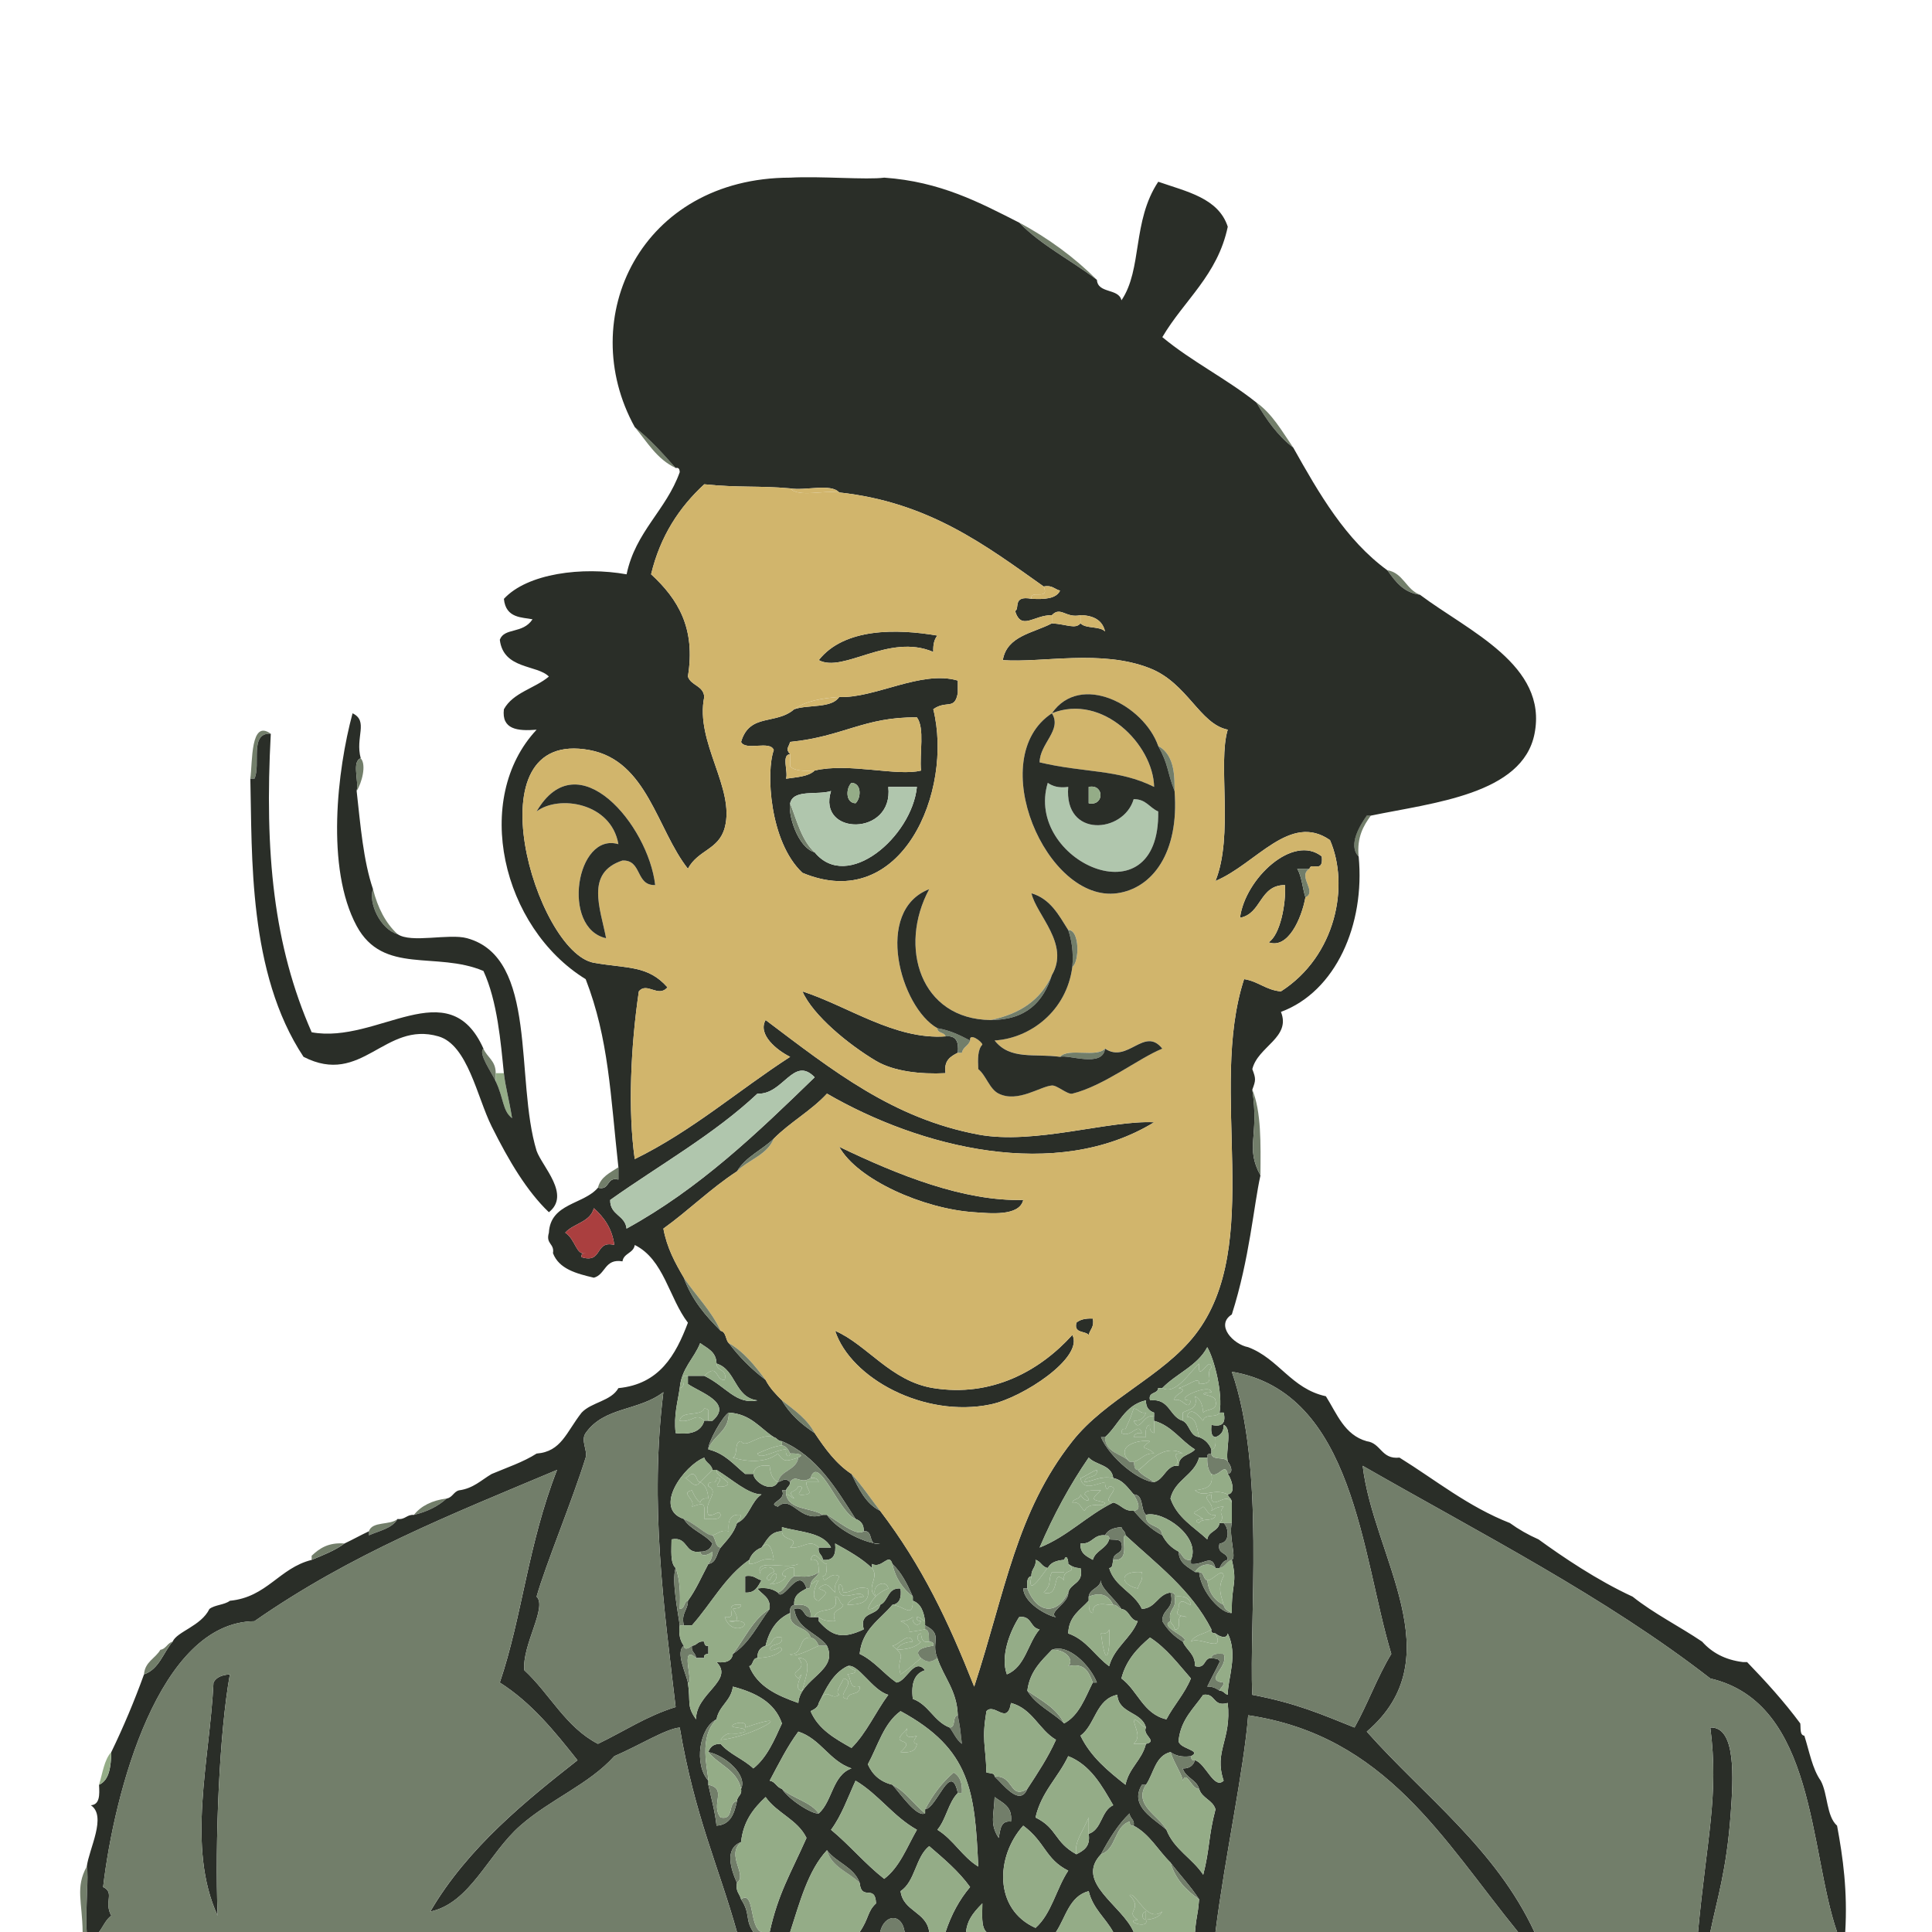 <?xml version="1.0" encoding="utf-8"?>
<!-- Generator: Adobe Illustrator 15.1.0, SVG Export Plug-In . SVG Version: 6.00 Build 0)  -->
<!DOCTYPE svg PUBLIC "-//W3C//DTD SVG 1.1//EN" "http://www.w3.org/Graphics/SVG/1.1/DTD/svg11.dtd">
<svg version="1.1" id="Ebene_1" xmlns="http://www.w3.org/2000/svg" xmlns:xlink="http://www.w3.org/1999/xlink" x="0px" y="0px"
	 width="113.39px" height="113.39px" viewBox="0 0 113.39 113.39" enable-background="new 0 0 113.39 113.39" xml:space="preserve">
<g>
	<path fill-rule="evenodd" clip-rule="evenodd" fill="#2A2E28" d="M55.015,37.303c-0.187,0.214-0.258,0.542-0.24,0.96
		c-2.607-1.122-5.272,1.262-6.721,0.48C49.542,36.85,52.627,36.892,55.015,37.303z"/>
	<path fill-rule="evenodd" clip-rule="evenodd" fill="#2A2E28" d="M49.254,40.904c2.067,0.103,4.825-1.598,6.961-0.96
		c0,0.24,0,0.48,0,0.72c-0.185,1.046-0.665,0.405-1.44,0.96c1.191,4.78-1.844,12.046-7.681,9.601c-1.948-1.83-2.14-5.963-1.68-7.201
		c-0.206-0.594-1.67,0.07-1.92-0.48c0.499-1.713,2.052-0.982,3.12-1.92C47.451,41.341,48.814,41.584,49.254,40.904z M47.814,45.224
		c1.996-0.479,4.847,0.357,6.24,0c-0.097-1.023,0.232-2.473-0.24-3.121c-3.115-0.032-4.312,1.129-7.441,1.44
		c-0.093,0.342-0.288,0.405,0,0.72c-0.53,0.03-0.102,1.019-0.24,1.44C46.76,45.611,47.451,45.581,47.814,45.224z M50.214,47.144
		c0.327-0.306,0.371-1.176-0.24-1.2C49.647,46.25,49.604,47.12,50.214,47.144z M47.814,50.024c1.917,2.342,5.703-0.909,6-3.84
		c-0.56,0-1.12,0-1.68,0c0.327,2.919-4.198,2.875-3.36,0.24c-0.781,0.259-2.209-0.129-2.4,0.72
		C46.233,47.773,46.808,49.744,47.814,50.024z"/>
	<path fill-rule="evenodd" clip-rule="evenodd" fill="#2A2E28" d="M76.616,52.665c-0.23,1.265-1.031,3.052-2.16,2.64
		c0.673-0.425,1.03-2.257,0.96-3.36c-1.518,0.002-1.354,1.686-2.64,1.92c0.302-2.31,3.125-4.938,4.8-3.6
		c0.114,1.032-0.646,0.307-0.72,0.72c-0.24,0-0.48,0-0.72,0C76.402,51.438,76.442,52.119,76.616,52.665z"/>
	<path fill-rule="evenodd" clip-rule="evenodd" fill="#2A2E28" d="M56.215,61.785c-0.421,0.22-0.834,0.446-0.72,1.2
		c-1.458,0.074-3.03-0.098-4.081-0.72c-1.612-0.956-3.709-2.678-4.32-4.08c2.684,0.87,5.421,2.853,8.401,2.64
		C56.127,60.753,56.282,61.157,56.215,61.785z"/>
	<path fill-rule="evenodd" clip-rule="evenodd" fill="#2A2E28" d="M49.254,67.306c3.462,1.663,7.307,3.209,10.801,3.12
		c-0.226,0.986-1.988,0.779-2.88,0.721C54.197,70.951,50.317,69.234,49.254,67.306z"/>
	<path fill-rule="evenodd" clip-rule="evenodd" fill="#2A2E28" d="M64.136,77.387c0.102,0.502-0.165,0.636-0.24,0.96
		c-0.224-0.256-0.886-0.074-0.721-0.72C63.389,77.44,63.717,77.369,64.136,77.387z"/>
	<path fill-rule="evenodd" clip-rule="evenodd" fill="#2A2E28" d="M62.936,78.347c0.7,1.321-2.923,3.69-4.801,4.08
		c-3.887,0.809-8.207-1.532-9.121-4.32c1.885,0.818,3.262,2.957,5.76,3.36C58.207,82.021,61.042,80.449,62.936,78.347z"/>
	<path fill-rule="evenodd" clip-rule="evenodd" fill="#94AC87" d="M41.333,83.388c-0.502-0.523-0.685,0.119-1.44,0
		c0.085-0.635,1.223-0.218,1.44-0.721c0.146,0.014,0.284,0.036,0.24,0.24c0,0.16,0,0.32,0,0.48
		C41.493,83.388,41.413,83.388,41.333,83.388z"/>
	<path fill-rule="evenodd" clip-rule="evenodd" fill="#94AC87" d="M67.735,83.388c0,0.239,0,0.479,0,0.72
		c-0.187-0.053-0.278-0.201-0.24-0.48c-0.279,0.041-0.26,0.38-0.239,0.721c-0.24,0-0.48,0-0.721,0
		c0.054-0.188,0.201-0.279,0.48-0.24c-0.204-0.704-0.604,0.313-1.2,0c0.014-0.146,0.036-0.284,0.24-0.24
		c0.121-0.309,0.254-0.496,0.479-1.2c0.308,0.014,0.333,0.308,0.721,0.24c-0.099,0.302-0.31,0.49-0.721,0.48
		c0.36,0.793,0.587-0.499,1.2-0.24C67.735,83.228,67.735,83.308,67.735,83.388z"/>
	<path fill-rule="evenodd" clip-rule="evenodd" fill="#2A2E28" d="M43.733,92.508c0.502-0.102,0.636,0.165,0.96,0.24
		c-0.209,0.352-0.359,0.761-0.96,0.72C43.733,93.148,43.733,92.828,43.733,92.508z"/>
	<path fill-rule="evenodd" clip-rule="evenodd" fill="#2A2E28" d="M40.613,96.589c0.307-0.014,0.333-0.308,0.72-0.24
		c0.013,0.146,0.036,0.284,0.24,0.24c0,0.159,0,0.319,0,0.479c-0.146,0.014-0.284,0.036-0.24,0.24c-0.16,0-0.32,0-0.48,0
		C40.84,97.002,40.545,96.977,40.613,96.589z"/>
	<path fill-rule="evenodd" clip-rule="evenodd" fill="#94AC87" d="M46.854,97.309c1.02-0.046,0.272,1.504,0.24,1.92
		c-0.731-0.008,0.351-1.509-0.24-0.72C46.195,98.002,47.5,98.092,46.854,97.309z"/>
	<path fill-rule="evenodd" clip-rule="evenodd" fill="#2A2E28" d="M13.491,98.269c-0.624,3.479-0.879,9.781-0.72,14.161
		c-1.842-4.023-0.464-9.084-0.24-13.681C12.689,98.427,13.044,98.302,13.491,98.269z"/>
	<path fill-rule="evenodd" clip-rule="evenodd" fill="#727E6A" d="M55.734,101.389c0.396-0.004,0.134-0.666,0.48-0.72
		c0.165,0.892,0.116,0.627,0.24,1.68C56.13,102.113,55.975,101.709,55.734,101.389z"/>
	<path fill-rule="evenodd" clip-rule="evenodd" fill="#2A2E28" d="M99.658,113.39c0.515-5.544,1.235-8.017,0.721-12.001
		c1.533-0.066,1.346,3.023,1.199,5.041c-0.244,3.375-0.815,5.063-1.199,6.96C100.139,113.39,99.898,113.39,99.658,113.39z"/>
	<path fill-rule="evenodd" clip-rule="evenodd" fill="#727E6A" d="M5.09,109.55c0.135,0.465-0.095,2.617,0,3.84
		c-0.08,0-0.16,0-0.24,0C4.829,111.606,4.413,110.786,5.09,109.55z"/>
	<path fill-rule="evenodd" clip-rule="evenodd" fill="#727E6A" d="M37.253,25.062c0.892,0.708,1.65,1.55,2.4,2.4
		C38.558,26.958,37.979,25.936,37.253,25.062z"/>
	<path fill-rule="evenodd" clip-rule="evenodd" fill="#727E6A" d="M24.292,88.908c0.427-0.534,1.071-0.85,1.92-0.961
		C25.71,88.406,25.066,88.722,24.292,88.908z"/>
	<path fill-rule="evenodd" clip-rule="evenodd" fill="#727E6A" d="M21.652,89.868c0.196-0.604,1.265-0.335,1.68-0.721
		c-0.319,0.562-1.072,0.688-1.68,0.96C21.652,90.028,21.652,89.948,21.652,89.868z"/>
	<path fill-rule="evenodd" clip-rule="evenodd" fill="#727E6A" d="M80.457,47.864c-0.435,0.605-0.823,1.257-0.721,2.4
		c-0.668-0.685,0.143-1.926,0.48-2.4C80.297,47.864,80.377,47.864,80.457,47.864z"/>
	<path fill-rule="evenodd" clip-rule="evenodd" fill="#727E6A" d="M81.417,33.463c0.954,0.166,1.101,1.14,1.92,1.44
		C82.348,34.772,81.887,34.113,81.417,33.463z"/>
	<path fill-rule="evenodd" clip-rule="evenodd" fill="#727E6A" d="M73.736,23.622c0.938,0.663,1.507,1.693,2.16,2.64
		C74.986,25.572,74.328,24.63,73.736,23.622z"/>
	<path fill-rule="evenodd" clip-rule="evenodd" fill="#727E6A" d="M59.814,13.061c1.718,0.923,3.24,2.041,4.561,3.36
		C62.882,15.275,61.114,14.402,59.814,13.061z"/>
	<path fill-rule="evenodd" clip-rule="evenodd" fill="#2A2E28" d="M73.977,68.986c-0.396,1.757-0.635,4.885-1.681,8.16
		c-0.982,0.624,0.082,1.756,0.96,1.921c1.801,0.679,2.524,2.437,4.561,2.88c0.651,1.029,1.087,2.273,2.4,2.64
		c0.849,0.112,0.844,1.077,1.92,0.961c2.123,1.316,4.011,2.87,6.48,3.84c0.51,0.371,1.07,0.69,1.681,0.96
		c1.381,1.003,3.423,2.393,5.521,3.36c1.246,0.994,2.742,1.738,4.08,2.641c0.565,0.634,1.331,1.069,2.4,1.2c0.08,0,0.16,0,0.24,0
		c1.1,1.14,2.167,2.313,3.12,3.6c0.037,0.283-0.042,0.682,0.239,0.721c0.291,0.909,0.465,1.936,0.961,2.64
		c0.424,0.775,0.324,2.075,0.96,2.641c0.352,1.889,0.62,3.86,0.479,6.24c-0.16,0-0.319,0-0.479,0
		c-1.648-4.752-1.245-13.441-7.44-14.881c-6.171-4.791-13.436-8.487-20.402-12.481c0.621,5.325,5.341,11.241,0.24,15.602
		c3.39,3.811,7.553,6.849,9.841,11.761c-0.32,0-0.64,0-0.96,0c-4.413-5.418-7.76-11.518-15.842-12.721
		c-0.253,3.244-1.352,8.222-1.92,12.721c-0.4,0-0.8,0-1.2,0c0.094-1.122,0.146-0.797,0.24-1.92c-0.499-0.781-1.131-1.429-1.681-2.16
		c-0.729-0.712-1.218-1.662-2.16-2.16c0.068-0.388-0.227-0.413-0.239-0.72c-0.696,0.664-1.203,1.517-1.681,2.399
		c-1.557,1.646,1.254,2.989,1.92,4.561c-0.399,0-0.8,0-1.2,0c-0.45-0.83-1.194-1.365-1.439-2.4c-1.14,0.302-1.345,1.536-1.92,2.4
		c-1.36,0-2.721,0-4.081,0c-0.331-0.31-0.237-1.042-0.24-1.68c-0.612,0.617-0.89,1.036-0.96,1.68c-0.4,0-0.8,0-1.2,0
		c0.337-1.022,0.815-1.904,1.44-2.64c-0.669-0.931-1.541-1.659-2.4-2.4c-0.805,0.635-0.813,2.068-1.68,2.64
		c0.154,1.206,1.525,1.195,1.68,2.4c-0.48,0-0.96,0-1.44,0c-0.165-1.134-1.191-1.05-1.44,0c-0.4,0-0.8,0-1.2,0
		c0.557-0.807,0.438-1.197,0.96-1.68c-0.046-1.171-0.849-0.095-0.96-1.2c-0.335-0.944-1.373-1.188-1.92-1.92
		c-1.117,1.203-1.592,3.048-2.161,4.8c-0.4,0-0.8,0-1.2,0c0.496-2.258,1.216-3.399,2.16-5.521c-0.519-1.081-1.746-1.454-2.4-2.4
		c-0.702,0.658-1.313,1.408-1.44,2.641c-0.99,0.377-0.604,1.585-0.24,2.4c-0.102,0.502,0.165,0.636,0.24,0.96
		c0.567,0.85,0.214,1.193,0.72,1.92c-0.32,0-0.64,0-0.96,0c-1.067-3.827-2.488-6.825-3.36-12.001
		c-0.821,0.073-2.358,1.044-3.84,1.681c-1.496,1.664-3.738,2.515-5.521,4.08c-1.875,1.646-2.939,4.552-5.28,5.04
		c2.188-3.757,5.691-6.566,8.641-8.881c-1.344-1.696-2.701-3.379-4.56-4.56c1.32-3.895,1.646-8.089,3.36-12.481
		c-6.277,2.64-12.081,4.925-17.761,8.881c-5.61,0.058-8.223,10.017-8.881,15.602c0.707,0.332,0.025,0.878,0.48,1.68
		c-0.324,0.235-0.479,0.641-0.72,0.96c-0.24,0-0.48,0-0.72,0c-0.095-1.223,0.135-3.375,0-3.84c0.136-1.057,1.19-2.965,0.24-3.601
		c0.525-0.035,0.516-0.604,0.48-1.2c0.608-0.271,0.697-1.063,0.72-1.92c0.704-1.456,1.346-2.975,1.92-4.561
		c0.892-0.308,1.123-1.276,1.68-1.92c0.254-0.596,1.665-0.908,2.16-1.92c0.315-0.245,0.885-0.235,1.2-0.48
		c2.187-0.213,2.883-1.918,4.801-2.4c0.676-0.284,1.372-0.548,1.92-0.96c0.49-0.229,0.95-0.49,1.44-0.72c0,0.08,0,0.16,0,0.239
		c0.607-0.271,1.361-0.398,1.68-0.96c0.454,0.054,0.53-0.271,0.96-0.239c0.774-0.187,1.418-0.502,1.92-0.961
		c0.343-0.057,0.405-0.395,0.72-0.479c0.848-0.112,1.314-0.606,1.92-0.96c0.899-0.381,1.861-0.7,2.641-1.2
		c1.454-0.113,1.736-1.248,2.64-2.4c0.579-0.621,1.729-0.672,2.16-1.44c2.403-0.236,3.357-1.923,4.08-3.84
		c-1.112-1.448-1.406-3.715-3.12-4.561c-0.071,0.489-0.649,0.471-0.72,0.96c-1.058-0.178-0.983,0.777-1.68,0.96
		c-1.037-0.243-2.046-0.514-2.4-1.439c0.098-0.579-0.438-0.522-0.24-1.2c0.093-1.747,2.035-1.646,2.88-2.641
		c0.739,0.179,0.461-0.659,1.2-0.48c0-0.239,0-0.479,0-0.72c-0.467-4.236-0.564-7.544-1.92-11.041
		c-4.928-3.036-6.666-10.602-2.88-14.641c-1.131,0.091-2.061-0.02-1.92-1.2c0.536-0.984,1.817-1.223,2.64-1.92
		c-0.688-0.704-2.671-0.408-2.88-2.16c0.267-0.728,1.345-0.325,1.92-1.2c-0.591-0.125-1.571-0.042-1.68-1.2
		c1.377-1.495,4.603-1.905,7.201-1.44c0.524-2.517,2.324-3.757,3.12-6c-0.014-0.146-0.036-0.284-0.24-0.24
		c-0.75-0.85-1.509-1.692-2.4-2.4c-3.534-6.393,0.358-14.629,9.121-14.641c1.783-0.098,4.496,0.14,5.521,0
		c3.289,0.231,5.587,1.454,7.92,2.64c1.3,1.341,3.067,2.214,4.561,3.36c0.058,0.823,1.282,0.479,1.44,1.2
		c1.24-1.825,0.617-4.635,2.16-6.96c1.66,0.58,3.529,0.951,4.08,2.64c-0.594,2.846-2.567,4.313-3.84,6.48
		c1.702,1.418,3.788,2.453,5.521,3.84c0.592,1.008,1.25,1.95,2.16,2.64c1.525,2.715,3.071,5.41,5.521,7.201
		c0.47,0.65,0.931,1.309,1.92,1.44c2.843,2.134,7.521,4.127,6.721,8.161c-0.704,3.553-5.956,4.046-9.601,4.8c-0.08,0-0.16,0-0.24,0
		c-0.338,0.475-1.148,1.716-0.48,2.4c0.384,3.995-1.345,7.927-4.561,9.12c0.606,1.51-1.361,2.028-1.68,3.36
		c0.211,0.558,0.211,0.643,0,1.2C73.915,66.76,73.063,67.304,73.977,68.986z M46.374,28.663c-1.87-0.168-2.968-0.027-5.04-0.24
		c-1.458,1.342-2.577,3.023-3.121,5.281c1.585,1.458,2.626,3.177,2.16,6c0.177,0.543,0.915,0.525,0.96,1.2
		c-0.552,2.659,1.833,5.363,1.2,7.681c-0.354,1.299-1.557,1.284-2.16,2.4c-1.816-2.3-2.383-6.327-5.76-6.96
		c-7.057-1.325-3.168,11.856,0.24,12.481c1.97,0.345,3.172,0.137,4.321,1.44c-0.538,0.639-1.203-0.339-1.68,0.24
		c-0.476,3.231-0.646,6.975-0.24,9.841c3.383-1.658,6.06-4.021,9.121-6.001c-0.76-0.369-1.931-1.307-1.44-2.16
		c3.976,3,7.485,5.781,12.481,6.721c3.294,0.619,7.676-0.851,10.321-0.72c-5.741,3.511-13.737,1.485-19.201-1.681
		c-0.92,1.001-2.165,1.676-3.121,2.641c-0.688,0.671-1.655,1.064-2.16,1.92c-1.55,1.01-2.83,2.291-4.32,3.36
		c0.212,1.147,0.697,2.023,1.2,2.88c0.463,1.297,1.282,2.239,2.16,3.12c0.337,0.063,0.273,0.526,0.48,0.721
		c0.62,0.82,1.339,1.54,2.16,2.16c0.242,0.478,0.6,0.84,0.96,1.2c0.463,0.816,1.152,1.407,1.92,1.92
		c0.609,0.91,1.243,1.797,2.16,2.4c0.427,0.854,0.822,1.738,1.68,2.16c2.481,3.258,4.004,6.488,5.521,10.32
		c1.835-5.611,2.464-10.22,5.761-14.401c1.959-2.484,5.299-3.803,7.2-6.24c4.119-5.28,0.744-14.34,2.88-20.882
		c0.833,0.128,1.278,0.643,2.16,0.721c3.241-2.074,4.037-6.221,2.881-8.881c-2.35-1.637-4.332,1.4-6.721,2.4
		c1.077-2.665,0.121-6.925,0.72-8.881c-1.646-0.33-2.352-2.724-4.561-3.6c-2.848-1.13-6.308-0.314-8.641-0.48
		c0.245-1.436,1.78-1.58,2.881-2.161c0.896,0.058,1.374,0.361,1.68,0c0.307,0.333,1.134,0.147,1.44,0.48
		c-0.147-0.653-0.659-0.941-1.44-0.96c-0.861,0.199-1.161-0.541-1.68,0c-1.078-0.004-1.787,0.934-2.16-0.24
		c0.296-0.134-0.179-0.929,0.96-0.72c0.758,0.039,1.448,0.008,1.68-0.48c-0.324-0.076-0.458-0.342-0.96-0.24
		c-3.42-2.42-6.731-4.949-12.001-5.521C48.765,28.352,47.261,28.816,46.374,28.663z M44.454,64.186
		c-2.558,2.403-5.74,4.181-8.641,6.24c-0.02,0.9,0.879,0.882,0.96,1.681c4.288-2.354,7.671-5.61,11.041-8.881
		C46.571,61.934,45.962,64.272,44.454,64.186z M36.053,73.066c-0.13-0.99-0.614-1.626-1.2-2.16c-0.208,0.832-1.192,0.888-1.68,1.44
		c0.611,0.396,0.644,1.37,1.2,1.2c-0.146,0.013-0.284,0.035-0.24,0.239C35.402,74.176,34.884,72.777,36.053,73.066z M42.053,80.027
		c-0.016-0.704-0.548-0.892-0.96-1.2c-0.36,0.92-1.094,1.466-1.2,2.64c-0.118,0.842-0.358,1.563-0.24,2.641
		c0.914,0.114,1.498-0.102,1.68-0.72c0.08,0,0.16,0,0.24,0s0.16,0,0.24,0c1.226-1.057-0.694-1.646-1.44-2.16c0-0.16,0-0.32,0-0.48
		c0.32,0,0.64,0,0.96,0c1.28,0.612,1.86,1.711,3.12,1.44C43.1,82.021,43.216,80.384,42.053,80.027z M42.773,82.907
		c-0.335,0.162-1.248,1.77-1.2,2.16c0.972,0.229,1.499,0.902,2.16,1.44c0.16,0,0.32,0,0.48,0c0.033,0.47,1.071,1.139,1.44,0.479
		c0.342-0.093,0.405-0.288,0.72,0c0.001,0.241-0.194,0.286-0.24,0.48c-0.08,0-0.16,0-0.24,0c0.317,0.601-0.949,0.751-0.24,0.96
		c0.825-0.731,1.266,0.964,2.64,0.48c0.08,0,0.16,0,0.24,0c0.567,0.877,2.393,1.761,3.12,1.68c-0.771,0.211-0.329-0.791-0.96-0.72
		c0.013-0.413-0.185-0.615-0.48-0.721c-1.159-1.801-2.251-3.669-4.32-4.561c-0.241,0.001-0.286-0.194-0.48-0.239
		C44.593,83.809,44.058,82.983,42.773,82.907z M71.576,82.907c0.203-1.114-0.306-3.132-0.721-3.84
		c-0.579,1.1-1.814,1.545-2.64,2.399c-0.08,0-0.16,0-0.24,0c-0.021,0.379-0.612,0.188-0.48,0.721c1.169-0.129,1.124,0.957,1.921,1.2
		c0.423,0.217,0.396,0.883,0.96,0.96c0.346,0.134,0.586,0.374,0.72,0.72c0,0.08,0,0.16,0,0.24c-0.146,0.014-0.284,0.036-0.24,0.24
		c-0.159,0-0.319,0-0.479,0c-0.304,1.056-1.422,1.299-1.681,2.399c0.389,1.132,1.373,1.668,2.16,2.4
		c0.071-0.489,0.649-0.471,0.721-0.96c0.08,0,0.16,0,0.24,0c0.326,0.306,0.37,1.176-0.24,1.2c-0.175,0.655,0.477,0.483,0.479,0.96
		c-0.269,0.051-0.373,0.267-0.479,0.48c-0.08,0-0.16,0-0.24,0c-0.218-0.871-0.708-0.146-1.44-0.24c0-0.08,0-0.16,0-0.24
		c0.604-1.34-1.63-2.913-2.64-2.64c-0.335-0.307-0.104-1.176-0.721-1.2c-0.345-0.375-0.604-0.836-1.2-0.96
		c-0.093-0.787-1.015-0.746-1.439-1.2c-1.107,1.612-2.066,3.374-2.881,5.28c1.66-0.661,2.765-1.876,4.32-2.641
		c0.457,0.104,0.604,0.518,1.2,0.48c0.482,0.558,0.993,1.087,1.681,1.439c0.217,0.424,0.537,0.744,0.96,0.961
		c0.017,0.703,0.549,0.891,0.96,1.199c0.08,0,0.16,0,0.24,0c0.097,1.189,1.348,2.485,1.92,2.4c-0.032-1.766,0.345-1.666,0-3.12
		c0.299-0.084-0.197-1.384,0-2.16c0-0.4,0-0.8,0-1.2c0.001-0.24-0.194-0.285-0.24-0.479c0.563-0.062,0.139-1.055,0-1.2
		c0.374-0.063,0.167-0.526,0-0.721c-0.148-0.651,0.305-1.904-0.239-2.16c0.013,0.413-0.186,0.615-0.48,0.721
		c-0.279-0.041-0.261-0.38-0.24-0.721c0.624,0.144,0.864-0.096,0.721-0.72C71.736,82.907,71.656,82.907,71.576,82.907z
		 M73.496,99.469c2.603,0.494,4.072,1.148,6.001,1.92c0.777-1.383,1.342-2.979,2.16-4.32c-1.749-5.766-2.156-15.344-9.361-16.562
		C74.264,86.118,73.302,95.063,73.496,99.469z M34.373,84.107c-0.306,0.434,0.127,1.03,0,1.44c-0.769,2.485-2.359,6.31-2.88,8.16
		c0.641,0.622-0.867,2.849-0.72,4.32c1.498,1.383,2.421,3.34,4.32,4.32c1.516-0.724,2.848-1.632,4.561-2.16
		c-0.686-5.862-1.535-11.885-0.72-18.481C37.464,82.831,35.475,82.546,34.373,84.107z M67.735,83.147c0-0.08,0-0.16,0-0.24
		c-0.302-0.099-0.49-0.31-0.479-0.72c-1.249,0.271-1.597,1.443-2.4,2.16c-0.08,0-0.16,0-0.24,0c0.537,1.226,2.218,2.578,3.12,2.64
		c0.558-0.162,0.643-0.797,1.2-0.96c0.08,0,0.16,0,0.24,0c0.001-0.639,0.668-0.612,0.96-0.96c-0.845-0.516-1.341-1.38-2.4-1.68
		C67.735,83.308,67.735,83.228,67.735,83.147z M41.813,86.268c-0.058-0.343-0.396-0.405-0.48-0.72c-1.184,0.462-3.039,2.992-1.2,3.6
		c0.396,0.644,1.218,0.862,1.68,1.44c-0.099,0.302-0.31,0.49-0.72,0.48c-0.952,0.151-0.688-0.913-1.68-0.721
		c0.002,0.638-0.091,1.371,0.24,1.681c-0.251,0.775,0.162,2.689,0.24,3.36c-0.077,0.557,0.039,0.921,0.24,1.2
		c-0.501,0.362,0.125,1.619,0.24,2.16c0.177,1.197-0.094,1.359,0.48,2.16c-0.031-1.512,2.27-2.291,1.2-3.36
		c0.547,0.066,0.902-0.059,0.96-0.48c0.971-0.629,1.468-1.731,2.16-2.64c0.06-0.7-0.452-0.828-0.72-1.2
		c0.557-0.077,0.921,0.038,1.2,0.239c0.315,0.635,1.243-1.662,1.68-0.239c-0.352,0.208-0.761,0.359-0.72,0.96
		c-0.187,0.053-0.279,0.201-0.24,0.479c-0.776,0.344-1.225,1.016-1.44,1.921c-0.302,0.098-0.491,0.31-0.48,0.72
		c-0.317,0.003-0.219,0.421-0.48,0.479c0.483,1.197,1.637,1.724,2.88,2.16c0.115-1.455,2.381-1.868,1.68-3.359
		c-0.581-0.78-1.764-0.957-1.92-2.16c0.655-0.176,0.483,0.477,0.96,0.479c0.08,0,0.16,0,0.24,0s0.16,0,0.24,0c0,0.08,0,0.16,0,0.24
		c0.793,0.897,1.394,1.067,2.641,0.479c-0.295-1.094,0.841-0.758,0.96-1.439c0.506-0.214,0.417-1.023,1.2-0.96
		c0.067,0.547-0.058,0.902-0.48,0.96c-0.725,0.876-1.773,1.428-1.92,2.88c0.864,0.416,1.404,1.156,2.16,1.681
		c0.602-0.056,1.029-1.51,1.68-0.721c-0.618,0.182-0.834,0.767-0.72,1.681c0.94,0.34,1.234,1.326,2.16,1.68
		c0.241,0.32,0.396,0.725,0.72,0.96c-0.124-1.053-0.075-0.788-0.24-1.68c-0.051-1.47-0.825-2.216-1.2-3.36
		c-0.404-0.967,0.378-1.352-0.72-1.92c0-0.08,0-0.16,0-0.24c-0.08-0.56-0.246-1.034-0.72-1.2c0-0.08,0-0.16,0-0.24
		c-0.319-0.721-0.663-1.417-1.2-1.92c-0.204-0.704-0.604,0.313-1.2,0c0,0.08,0,0.16,0,0.24c-0.614-0.587-1.39-1.011-2.16-1.44
		c0.067,0.628-0.088,1.032-0.72,0.96c-0.013-0.307-0.308-0.332-0.24-0.72c0.24,0,0.48,0,0.72,0c-0.456-0.904-1.822-0.898-2.88-1.2
		c0,0.08,0,0.16,0,0.24c-0.704,0.016-0.891,0.548-1.2,0.96c-0.346,0.134-0.586,0.374-0.72,0.72c-1.418,0.982-2.228,2.573-3.36,3.841
		c-0.16,0-0.32,0-0.48,0c-0.173-0.733,0.245-0.875,0.24-1.44c0.474-0.646,0.811-1.43,1.2-2.16c0.493-0.067,0.479-0.642,0.72-0.96
		c0.364-0.436,0.773-0.827,0.96-1.44c0.72-0.319,0.812-1.269,1.44-1.68c-0.825-0.026-1.7-0.873-2.641-1.44
		C41.973,86.268,41.894,86.268,41.813,86.268z M66.056,90.107c0.001-0.24-0.194-0.285-0.24-0.479
		c-0.447,0.033-0.802,0.158-0.96,0.479c-0.703-0.063-0.737,0.543-1.44,0.48c-0.04,0.601,0.369,0.751,0.721,0.96
		c0.162-0.558,0.797-0.643,0.96-1.2c0.282,0.038,0.681-0.041,0.72,0.24c0.175,0.655-0.477,0.483-0.48,0.96
		c-0.054,0.187-0.006,0.474-0.239,0.48c0.324,1.116,1.464,1.416,1.92,2.4c0.834-0.047,0.911-0.85,1.68-0.961
		c0.275,0.995-0.505,0.936-0.479,1.681c0.298,0.502,0.698,0.902,1.2,1.2c0.213,0.507,0.73,0.709,0.72,1.439
		c0.655,0.175,0.483-0.477,0.96-0.479c0.187,0.054,0.474,0.007,0.48,0.24c-0.229,0.49-0.49,0.949-0.721,1.439
		c0.331-0.01,0.527,0.113,0.721,0.24c0.24-0.001,0.285,0.194,0.479,0.24c-0.003-0.964,0.618-2.345,0-3.601
		c-0.063,0.374-0.526,0.167-0.72,0c-0.146-0.014-0.284-0.036-0.24-0.24C69.909,93.295,67.884,91.8,66.056,90.107z M62.455,91.548
		c-0.447,0.033-0.802,0.158-0.96,0.48c-0.343-0.058-0.405-0.396-0.72-0.48c0.054,0.454-0.271,0.529-0.24,0.96
		c-0.28,0.041-0.261,0.38-0.24,0.721c-0.08,0-0.16,0-0.24,0c0.07,0.978,1.664,1.685,1.921,1.68c-0.502-0.286,0.759-0.821,0.72-1.44
		c0.134-0.586,0.929-0.511,0.72-1.439c-0.33,0.01-0.526-0.113-0.72-0.24C62.705,91.533,62.582,91.179,62.455,91.548z M65.815,94.429
		c-0.433-0.661-1.231-1.222-1.2-1.681c-0.07,0.489-0.649,0.471-0.72,0.96c0,0.08,0,0.16,0,0.24c-0.49,0.55-1.173,0.907-1.2,1.92
		c1.072,0.368,1.563,1.317,2.4,1.92c0.316-1.123,1.267-1.613,1.68-2.64C66.286,95.078,66.305,94.499,65.815,94.429z M59.814,94.908
		c-0.541,0.839-1.112,2.312-0.72,3.36c1.084-0.436,1.219-1.822,1.92-2.641C60.449,95.555,60.568,94.795,59.814,94.908z
		 M67.495,96.108c-0.735,0.625-1.401,1.318-1.68,2.4c0.966,0.714,1.274,2.085,2.641,2.4c0.441-0.839,1.066-1.494,1.439-2.4
		C69.146,97.657,68.468,96.736,67.495,96.108z M61.735,96.828c-0.626,0.655-1.297,1.265-1.44,2.4c0.505,0.855,1.472,1.249,2.16,1.92
		c0.884-0.476,1.225-1.496,1.681-2.399c0.079,0,0.159,0,0.239,0C63.998,97.761,62.694,96.437,61.735,96.828z M49.734,97.788
		c-0.858,0.423-1.253,1.308-1.68,2.16c-0.051,0.27-0.266,0.374-0.48,0.48c0.452,1.068,1.43,1.611,2.4,2.16
		c0.883-0.877,1.411-2.109,2.16-3.12C51.186,99.21,50.349,97.582,49.734,97.788z M41.573,102.829c0.099-0.302,0.31-0.49,0.72-0.48
		c0.517,0.604,1.346,0.895,1.92,1.44c0.804-0.637,1.228-1.653,1.68-2.641c-0.43-1.25-1.552-1.809-2.88-2.16
		c-0.108,0.853-0.81,1.11-0.96,1.921c-1.004,0.478-1.341,2.645-0.48,3.6c0,0.08,0,0.16,0,0.24c0.169,0.791,0.386,1.534,0.48,2.4
		c0.825-0.055,1.046-0.714,1.2-1.44c0.013-0.307,0.308-0.332,0.24-0.72C43.883,104.19,42.576,103.032,41.573,102.829z
		 M67.256,101.389c-0.251-0.949-1.605-0.795-1.681-1.92c-1.263,0.257-1.283,1.757-2.16,2.4c0.6,1.241,1.612,2.068,2.641,2.88
		c0.202-0.997,0.963-1.437,1.2-2.4C67.975,102.191,67.026,101.836,67.256,101.389z M70.136,103.309
		c0.63,0.183,1.116,1.749,1.681,1.2c-0.592-1.743,0.477-2.372,0.239-4.561c-0.896,0.257-0.684-0.596-1.439-0.479
		c-0.556,0.805-1.292,1.429-1.44,2.641c-0.103,0.53,1.442,0.601,0.72,0.96c-0.557,0.076-0.921-0.039-1.2-0.24
		c-0.899,0.22-0.98,1.259-1.439,1.92c-0.08,0-0.16,0-0.24,0c-0.783,1.283,0.788,2.02,1.44,2.641c0.445,1.154,1.526,1.674,2.16,2.64
		c0.396-1.54,0.293-2.217,0.72-3.84c-0.162-0.558-0.798-0.643-0.96-1.2c-0.163-0.558-0.798-0.643-0.96-1.2
		C69.829,103.802,70.031,103.604,70.136,103.309z M60.295,104.989c0.602-0.919,1.208-1.833,1.681-2.88
		c-1.008-0.594-1.376-1.825-2.641-2.161c-0.221,1.346-0.961-0.034-1.44,0.48c-0.284,1.712-0.053,1.901,0,3.601
		c0.187,0.054,0.474,0.007,0.48,0.24C58.825,104.653,59.845,106.084,60.295,104.989z M56.215,105.229
		c-0.558,0.562-0.685,1.555-1.2,2.16c0.944,0.576,1.456,1.584,2.4,2.16c-0.203-4.396-0.427-6.879-4.56-9.121
		c-0.983,0.697-1.328,2.033-1.92,3.12c0.267,0.613,0.733,1.027,1.44,1.2c0.495,0.553,1.425,1.925,1.92,1.681c0-0.08,0-0.16,0-0.24
		C54.995,106.124,55.794,103.29,56.215,105.229z M48.054,106.43c0.806-0.715,0.799-2.242,1.92-2.641
		c-1.313-0.446-1.794-1.727-3.12-2.16c-0.647,0.873-1.151,1.89-1.68,2.88c0.342,0.058,0.405,0.396,0.72,0.48
		C46.299,105.632,47.717,106.516,48.054,106.43z M63.896,107.629c0.784-0.255,0.721-1.358,1.439-1.68
		c-0.676-1.163-1.326-2.354-2.64-2.88c-0.587,1.253-1.581,2.1-1.92,3.6c1.298,0.638,1.077,1.434,2.399,2.16
		C63.596,108.61,64.009,108.383,63.896,107.629z M50.214,104.509c-0.453,0.987-0.824,2.057-1.44,2.881
		c1.095,0.905,1.998,2.002,3.12,2.88c0.912-0.688,1.335-1.865,1.92-2.88C52.428,106.616,51.57,105.313,50.214,104.509z
		 M58.375,105.469c-0.032,1.037-0.306,1.583,0.24,2.4c0.101-0.459,0.087-1.033,0.72-0.96
		C59.438,106.005,58.828,105.816,58.375,105.469z M60.775,113.149c0.938-0.821,1.217-2.303,1.92-3.359
		c-1.358-0.682-1.329-1.666-2.641-2.641C58.434,108.946,58.316,112.054,60.775,113.149z"/>
	<path fill-rule="evenodd" clip-rule="evenodd" fill="#727E6A" d="M90.058,113.39c-2.288-4.912-6.451-7.95-9.841-11.761
		c5.101-4.36,0.381-10.276-0.24-15.602c6.967,3.994,14.231,7.69,20.402,12.481c6.195,1.439,5.792,10.129,7.44,14.881
		c-2.48,0-4.961,0-7.44,0c0.384-1.897,0.955-3.585,1.199-6.96c0.146-2.018,0.334-5.107-1.199-5.041
		c0.515,3.984-0.206,6.457-0.721,12.001C96.458,113.39,93.258,113.39,90.058,113.39z"/>
	<path fill-rule="evenodd" clip-rule="evenodd" fill="#727E6A" d="M71.336,113.39c0.568-4.499,1.667-9.477,1.92-12.721
		c8.082,1.203,11.429,7.303,15.842,12.721C83.177,113.39,77.257,113.39,71.336,113.39z"/>
	<path fill-rule="evenodd" clip-rule="evenodd" fill="#727E6A" d="M70.376,111.47c-0.76-0.521-1.393-1.168-1.681-2.16
		C69.245,110.041,69.877,110.688,70.376,111.47z"/>
	<path fill-rule="evenodd" clip-rule="evenodd" fill="#727E6A" d="M66.535,107.149c-0.204,0.044-0.226-0.094-0.239-0.24
		c-0.916,0.284-0.765,1.636-1.681,1.92c0.478-0.883,0.984-1.735,1.681-2.399C66.309,106.736,66.604,106.762,66.535,107.149z"/>
	<path fill-rule="evenodd" clip-rule="evenodd" fill="#94AC87" d="M46.374,113.39c0.568-1.752,1.043-3.597,2.161-4.8
		c0.272,1.007,1.282,1.278,1.92,1.92c0.111,1.105,0.914,0.029,0.96,1.2c-0.521,0.482-0.403,0.873-0.96,1.68
		C49.094,113.39,47.734,113.39,46.374,113.39z"/>
	<path fill-rule="evenodd" clip-rule="evenodd" fill="#727E6A" d="M50.454,110.51c-0.638-0.642-1.647-0.913-1.92-1.92
		C49.082,109.322,50.119,109.565,50.454,110.51z"/>
	<path fill-rule="evenodd" clip-rule="evenodd" fill="#727E6A" d="M43.253,110.51c-0.364-0.815-0.75-2.023,0.24-2.4
		C42.581,108.908,43.896,110.012,43.253,110.51z"/>
	<path fill-rule="evenodd" clip-rule="evenodd" fill="#727E6A" d="M43.494,111.47c0.806-0.571,0.465,1.663,1.2,1.92
		c-0.16,0-0.32,0-0.48,0C43.708,112.663,44.061,112.319,43.494,111.47z"/>
	<path fill-rule="evenodd" clip-rule="evenodd" fill="#727E6A" d="M5.81,113.39c0.241-0.319,0.396-0.725,0.72-0.96
		c-0.455-0.802,0.227-1.348-0.48-1.68c0.658-5.585,3.271-15.544,8.881-15.602c5.68-3.956,11.484-6.241,17.761-8.881
		c-1.714,4.393-2.04,8.587-3.36,12.481c1.859,1.181,3.216,2.863,4.56,4.56c-2.95,2.314-6.453,5.124-8.641,8.881
		c2.341-0.488,3.406-3.394,5.28-5.04c1.782-1.565,4.024-2.416,5.521-4.08c1.482-0.637,3.019-1.607,3.84-1.681
		c0.873,5.176,2.293,8.174,3.36,12.001C30.772,113.39,18.292,113.39,5.81,113.39z M12.531,98.749
		c-0.224,4.597-1.602,9.657,0.24,13.681c-0.159-4.38,0.096-10.682,0.72-14.161C13.044,98.302,12.689,98.427,12.531,98.749z"/>
	<path fill-rule="evenodd" clip-rule="evenodd" fill="#727E6A" d="M9.411,96.828c0.342-0.058,0.405-0.395,0.72-0.479
		c-0.557,0.644-0.788,1.612-1.68,1.92C8.507,97.525,9.118,97.336,9.411,96.828z"/>
	<path fill-rule="evenodd" clip-rule="evenodd" fill="#727E6A" d="M20.211,90.588c-0.548,0.412-1.244,0.676-1.92,0.96
		c0-0.08,0-0.16,0-0.24C18.745,90.881,19.261,90.517,20.211,90.588z"/>
	<path fill-rule="evenodd" clip-rule="evenodd" fill="#D1B56C" d="M45.414,66.826c0.956-0.965,2.201-1.64,3.121-2.641
		c5.464,3.166,13.46,5.191,19.201,1.681c-2.645-0.131-7.026,1.339-10.321,0.72c-4.996-0.939-8.505-3.721-12.481-6.721
		c-0.491,0.854,0.68,1.791,1.44,2.16c-3.061,1.979-5.738,4.343-9.121,6.001c-0.405-2.866-0.236-6.609,0.24-9.841
		c0.478-0.58,1.143,0.398,1.68-0.24c-1.149-1.304-2.351-1.096-4.321-1.44c-3.408-0.625-7.296-13.806-0.24-12.481
		c3.377,0.634,3.944,4.661,5.76,6.96c0.604-1.116,1.806-1.101,2.16-2.4c0.633-2.317-1.752-5.022-1.2-7.681
		c-0.045-0.675-0.783-0.657-0.96-1.2c0.466-2.824-0.575-4.542-2.16-6c0.543-2.257,1.662-3.938,3.121-5.281
		c2.072,0.213,3.17,0.072,5.04,0.24c0.489,0.551,1.994,0.087,2.88,0.24c5.27,0.571,8.581,3.1,12.001,5.521
		c0.373,0.854-0.815,0.145-0.72,0.72c-1.139-0.208-0.664,0.586-0.96,0.72c0.373,1.174,1.082,0.235,2.16,0.24c0,0.16,0,0.32,0,0.48
		c-1.101,0.581-2.636,0.725-2.881,2.161c2.333,0.166,5.793-0.65,8.641,0.48c2.209,0.876,2.914,3.271,4.561,3.6
		c-0.599,1.956,0.357,6.216-0.72,8.881c2.389-1,4.371-4.038,6.721-2.4c1.156,2.661,0.36,6.807-2.881,8.881
		c-0.882-0.078-1.327-0.593-2.16-0.721c-2.136,6.542,1.239,15.602-2.88,20.882c-1.901,2.438-5.241,3.756-7.2,6.24
		c-3.297,4.182-3.926,8.79-5.761,14.401c-1.516-3.832-3.039-7.063-5.521-10.32c-0.558-0.723-1.067-1.493-1.68-2.16
		c-0.917-0.604-1.551-1.49-2.16-2.4c-0.443-0.838-1.206-1.354-1.92-1.92c-0.36-0.36-0.718-0.723-0.96-1.2
		c-0.62-0.821-1.247-1.633-2.16-2.16c-0.207-0.194-0.143-0.657-0.48-0.721c-0.554-1.205-1.455-2.064-2.16-3.12
		c-0.503-0.856-0.988-1.732-1.2-2.88c1.491-1.069,2.77-2.351,4.32-3.36C43.928,68.061,45.022,67.795,45.414,66.826z M76.856,50.984
		c0.074-0.413,0.834,0.312,0.72-0.72c-1.675-1.338-4.498,1.29-4.8,3.6c1.285-0.235,1.122-1.918,2.64-1.92
		c0.07,1.103-0.287,2.936-0.96,3.36c1.129,0.412,1.93-1.375,2.16-2.64C77.339,52.33,76.117,51.422,76.856,50.984z M48.054,38.744
		c1.449,0.782,4.113-1.603,6.721-0.48c-0.018-0.418,0.054-0.746,0.24-0.96C52.627,36.892,49.542,36.85,48.054,38.744z
		 M46.614,41.624c-1.068,0.938-2.622,0.207-3.12,1.92c0.25,0.55,1.714-0.114,1.92,0.48c-0.46,1.238-0.268,5.371,1.68,7.201
		c5.836,2.445,8.872-4.821,7.681-9.601c0.776-0.555,1.256,0.086,1.44-0.96c0-0.24,0-0.48,0-0.72
		c-2.136-0.637-4.894,1.063-6.961,0.96C48.207,40.976,47.263,41.153,46.614,41.624z M67.976,43.784
		c-0.841-2.408-4.564-4.347-6.24-1.92c2.976-1.188,5.944,1.844,6,4.32c-2.099-1.048-4.101-0.814-6.721-1.44
		c0.012-1.118,1.341-1.897,0.721-2.88c-3.989,2.623-0.323,11.149,3.84,10.561c2.045-0.29,3.644-2.357,3.36-6
		C68.929,45.777,69.011,44.328,67.976,43.784z M31.493,47.624c1.299-0.989,4.38-0.52,4.8,1.92c-2.479-0.727-3.373,4.94-0.72,5.521
		c-0.332-1.737-1.238-3.842,0.96-4.561c1.166-0.045,0.755,1.485,1.92,1.44C38.048,48.426,33.911,43.464,31.493,47.624z
		 M58.135,59.865c-4.118-0.047-5.428-4.285-3.6-7.681c-3.272,1.264-1.686,6.943,0.48,8.161c0.002,0.316,0.42,0.219,0.48,0.479
		c-2.98,0.213-5.717-1.77-8.401-2.64c0.611,1.402,2.708,3.124,4.32,4.08c1.05,0.622,2.623,0.794,4.081,0.72
		c-0.114-0.754,0.299-0.98,0.72-1.2c0.08,0,0.16,0,0.24,0c0.058-0.343,0.396-0.404,0.48-0.72c-0.073-0.487,0.693,0.049,0.72,0.24
		c-0.276,0.283-0.271,0.848-0.24,1.439c0.457,0.363,0.655,1.175,1.201,1.44c1.126,0.549,2.432-0.427,3.12-0.479
		c0.302-0.024,0.917,0.549,1.2,0.479c1.85-0.454,3.917-2.093,5.28-2.641c-1.048-1.336-2.038,0.897-3.36,0
		c-0.491,0.549-2.148-0.068-2.641,0.48c-1.498-0.206-2.928,0.202-3.84-0.96c2.078-0.126,4.223-1.712,4.561-4.32
		c0.421-0.283,0.444-2.189-0.24-2.16c-0.558-0.883-1.047-1.833-2.16-2.16c0.292,1.286,2.269,2.979,1.2,4.8
		C61.102,58.671,59.863,59.514,58.135,59.865z M57.175,71.146c0.892,0.059,2.654,0.266,2.88-0.721
		c-3.494,0.089-7.339-1.457-10.801-3.12C50.317,69.234,54.197,70.951,57.175,71.146z M63.175,77.627
		c-0.165,0.646,0.497,0.464,0.721,0.72c0.075-0.324,0.342-0.458,0.24-0.96C63.717,77.369,63.389,77.44,63.175,77.627z
		 M54.774,81.467c-2.499-0.403-3.875-2.542-5.76-3.36c0.914,2.788,5.234,5.129,9.121,4.32c1.878-0.39,5.501-2.759,4.801-4.08
		C61.042,80.449,58.207,82.021,54.774,81.467z"/>
	<path fill-rule="evenodd" clip-rule="evenodd" fill="#727E6A" d="M43.253,68.746c0.505-0.855,1.472-1.249,2.16-1.92
		C45.022,67.795,43.928,68.061,43.253,68.746z"/>
	<path fill-rule="evenodd" clip-rule="evenodd" fill="#727E6A" d="M40.133,74.986c0.705,1.056,1.606,1.915,2.16,3.12
		C41.415,77.226,40.597,76.283,40.133,74.986z"/>
	<path fill-rule="evenodd" clip-rule="evenodd" fill="#727E6A" d="M42.773,78.827c0.913,0.527,1.541,1.339,2.16,2.16
		C44.113,80.367,43.393,79.647,42.773,78.827z"/>
	<path fill-rule="evenodd" clip-rule="evenodd" fill="#727E6A" d="M45.894,82.188c0.715,0.565,1.478,1.082,1.92,1.92
		C47.046,83.595,46.357,83.004,45.894,82.188z"/>
	<path fill-rule="evenodd" clip-rule="evenodd" fill="#727E6A" d="M49.974,86.508c0.613,0.667,1.122,1.438,1.68,2.16
		C50.796,88.246,50.401,87.361,49.974,86.508z"/>
	<path fill-rule="evenodd" clip-rule="evenodd" fill="#D1B56C" d="M63.415,36.103c0.781,0.02,1.293,0.307,1.44,0.96
		c-0.307-0.333-1.134-0.147-1.44-0.48C63.415,36.423,63.415,36.263,63.415,36.103z"/>
	<path fill-rule="evenodd" clip-rule="evenodd" fill="#D1B56C" d="M61.255,34.423c0.502-0.102,0.636,0.165,0.96,0.24
		c-0.231,0.488-0.922,0.519-1.68,0.48C60.439,34.568,61.628,35.276,61.255,34.423z"/>
	<path fill-rule="evenodd" clip-rule="evenodd" fill="#727E6A" d="M67.976,43.784c1.035,0.544,0.953,1.993,0.96,2.641
		C68.487,45.279,68.595,44.899,67.976,43.784z"/>
	<path fill-rule="evenodd" clip-rule="evenodd" fill="#D1B56C" d="M46.614,41.624c0.649-0.47,1.593-0.647,2.64-0.72
		C48.814,41.584,47.451,41.341,46.614,41.624z"/>
	<path fill-rule="evenodd" clip-rule="evenodd" fill="#727E6A" d="M28.372,61.545c0.213,0.507,0.731,0.71,0.72,1.44
		c0,0.16,0,0.32,0,0.48C28.869,62.955,28.036,61.82,28.372,61.545z"/>
	<path fill-rule="evenodd" clip-rule="evenodd" fill="#727E6A" d="M14.691,45.704c0.137-0.991-0.001-3.512,1.2-2.64
		c-1.28-0.08-0.57,1.83-0.96,2.64C14.851,45.704,14.771,45.704,14.691,45.704z"/>
	<path fill-rule="evenodd" clip-rule="evenodd" fill="#727E6A" d="M21.892,52.185c0.277,1.083,0.731,1.989,1.44,2.64
		C22.329,54.555,21.601,52.975,21.892,52.185z"/>
	<path fill-rule="evenodd" clip-rule="evenodd" fill="#94AC87" d="M29.572,62.985c0.104,0.891,0.279,1.392,0.48,2.641
		c-0.567-0.429-0.487-1.184-0.96-2.16c0-0.16,0-0.32,0-0.48C29.252,62.985,29.412,62.985,29.572,62.985z"/>
	<path fill-rule="evenodd" clip-rule="evenodd" fill="#94AC87" d="M49.974,45.944c0.611,0.024,0.567,0.895,0.24,1.2
		C49.604,47.12,49.647,46.25,49.974,45.944z"/>
	<path fill-rule="evenodd" clip-rule="evenodd" fill="#B0C6AD" d="M62.695,46.184c-0.257,3.026,3.262,2.72,3.84,0.72
		c0.731-0.011,0.934,0.507,1.44,0.72c0.116,6.53-7.874,2.887-6.48-1.68C61.773,46.146,62.139,46.261,62.695,46.184z"/>
	<path fill-rule="evenodd" clip-rule="evenodd" fill="#727E6A" d="M46.374,47.144c0.401,1.04,0.685,2.196,1.44,2.88
		C46.808,49.744,46.233,47.773,46.374,47.144z"/>
	<path fill-rule="evenodd" clip-rule="evenodd" fill="#B0C6AD" d="M46.374,47.144c0.191-0.849,1.62-0.46,2.4-0.72
		c-0.837,2.635,3.687,2.679,3.36-0.24c0.56,0,1.12,0,1.68,0c-0.297,2.932-4.083,6.182-6,3.84
		C47.059,49.34,46.774,48.184,46.374,47.144z"/>
	<path fill-rule="evenodd" clip-rule="evenodd" fill="#727E6A" d="M76.616,52.665c-0.174-0.546-0.214-1.226-0.479-1.68
		c0.239,0,0.479,0,0.72,0C76.117,51.422,77.339,52.33,76.616,52.665z"/>
	<path fill-rule="evenodd" clip-rule="evenodd" fill="#727E6A" d="M55.015,60.346c0.754,0.125,1.339,0.421,1.92,0.72
		c-0.084,0.315-0.422,0.377-0.48,0.72c-0.08,0-0.16,0-0.24,0c0.067-0.628-0.088-1.032-0.72-0.96
		C55.435,60.564,55.017,60.662,55.015,60.346z"/>
	<path fill-rule="evenodd" clip-rule="evenodd" fill="#727E6A" d="M62.215,62.025c0.492-0.549,2.149,0.068,2.641-0.48
		C64.719,62.69,62.685,61.87,62.215,62.025z"/>
	<path fill-rule="evenodd" clip-rule="evenodd" fill="#727E6A" d="M61.735,57.225c-0.5,1.581-1.516,2.645-3.601,2.64
		C59.863,59.514,61.102,58.671,61.735,57.225z"/>
	<path fill-rule="evenodd" clip-rule="evenodd" fill="#727E6A" d="M62.936,56.745c0.074-0.875-0.038-1.562-0.24-2.16
		C63.38,54.556,63.356,56.462,62.936,56.745z"/>
	<path fill-rule="evenodd" clip-rule="evenodd" fill="#B0C6AD" d="M47.814,63.226c-3.37,3.271-6.753,6.527-11.041,8.881
		c-0.081-0.799-0.98-0.78-0.96-1.681c2.9-2.06,6.083-3.837,8.641-6.24C45.962,64.272,46.571,61.934,47.814,63.226z"/>
	<path fill-rule="evenodd" clip-rule="evenodd" fill="#AA3F3F" d="M34.133,73.786c-0.044-0.204,0.093-0.227,0.24-0.239
		c-0.556,0.17-0.588-0.804-1.2-1.2c0.488-0.553,1.472-0.608,1.68-1.44c0.586,0.534,1.07,1.17,1.2,2.16
		C34.884,72.777,35.402,74.176,34.133,73.786z"/>
	<path fill-rule="evenodd" clip-rule="evenodd" fill="#727E6A" d="M41.573,85.067c-0.047-0.391,0.865-1.998,1.2-2.16
		C42.787,84.041,41.851,84.226,41.573,85.067z"/>
	<path fill-rule="evenodd" clip-rule="evenodd" fill="#94AC87" d="M42.773,82.907c1.284,0.076,1.819,0.901,2.64,1.44
		c-0.856-0.277-1.648,0.727-1.92,0.239c-0.444,0.036-0.147,0.813-0.48,0.961c0.682,0.223,1.92,0.371,2.64-0.24
		c0.372,0.546,0.5,0.453,1.2,0.24c-0.117,0.764-1.041,0.72-1.2,1.439c-0.322-0.157-0.447-0.513-0.48-0.96
		c-0.547-0.067-0.902,0.058-0.96,0.48c-0.16,0-0.32,0-0.48,0c-0.662-0.538-1.188-1.212-2.16-1.44
		C41.851,84.226,42.787,84.041,42.773,82.907z"/>
	<path fill-rule="evenodd" clip-rule="evenodd" fill="#94AC87" d="M45.654,86.987c-0.369,0.659-1.407-0.01-1.44-0.479
		c0.058-0.423,0.413-0.548,0.96-0.48C45.207,86.475,45.332,86.83,45.654,86.987z"/>
	<path fill-rule="evenodd" clip-rule="evenodd" fill="#727E6A" d="M46.134,87.468c0,0.08,0,0.16,0,0.24
		c0.188,0.932,1.476,0.764,2.16,1.2c-1.375,0.483-1.815-1.212-2.64-0.48c-0.709-0.209,0.557-0.359,0.24-0.96
		C45.974,87.468,46.054,87.468,46.134,87.468z"/>
	<path fill-rule="evenodd" clip-rule="evenodd" fill="#727E6A" d="M48.534,88.908c0.579,0.311,1.729,1.297,2.16,0.96
		c0.631-0.071,0.188,0.931,0.96,0.72C50.927,90.669,49.102,89.785,48.534,88.908z"/>
	<path fill-rule="evenodd" clip-rule="evenodd" fill="#727E6A" d="M50.214,89.147c-0.983-0.356-2.184-3.863-2.64-2.399
		c-0.613,0.411-0.84-0.275-1.2,0.239c-0.315-0.288-0.377-0.093-0.72,0c0.16-0.72,1.083-0.676,1.2-1.439
		c0.438-0.187-0.144-0.259-0.48-0.24c-0.106-0.214-0.21-0.43-0.48-0.48c0-0.08,0-0.16,0-0.24
		C47.963,85.479,49.055,87.347,50.214,89.147z"/>
	<path fill-rule="evenodd" clip-rule="evenodd" fill="#94AC87" d="M68.216,81.467c0.825-0.854,2.061-1.3,2.64-2.399
		c0.415,0.708,0.924,2.726,0.721,3.84c-0.147,0.333-0.924,0.036-0.96,0.48c-0.151-0.134-0.726-0.976-0.96-0.24
		c0.573,0.048,0.568,0.58,0.72,1.2c-0.563-0.077-0.537-0.743-0.96-0.96c0-0.16,0-0.32,0-0.48c0.351-0.209,0.93-0.19,0.72-0.96
		c0.322,0.158,0.447,0.513,0.48,0.96c0.224-0.256,0.885-0.074,0.72-0.72c0.01-0.357-1.426-0.348-0.24-0.48
		c-0.035-0.58-2.463,0.505-1.2,0.48c-0.157,0.719-0.513-0.229-0.96,0c-0.128-0.346,0.936-0.586,0.24-0.721
		c0.607-0.162,1.236-0.751,1.2-0.239c1.072-0.017,0.306-0.549,0.72-0.961c-0.074-0.798-0.833,1.027-0.72-0.239
		C69.789,80.569,69.004,81.892,68.216,81.467z"/>
	<path fill-rule="evenodd" clip-rule="evenodd" fill="#727E6A" d="M69.896,91.548c0,0.08,0,0.16,0,0.24
		c0.732,0.094,1.223-0.631,1.44,0.24c-0.359-0.381-0.981-0.177-1.2,0.239c-0.411-0.309-0.943-0.496-0.96-1.199
		C69.42,91.224,69.424,91.62,69.896,91.548z"/>
	<path fill-rule="evenodd" clip-rule="evenodd" fill="#727E6A" d="M66.535,87.708c0.616,0.024,0.386,0.894,0.721,1.2
		c-0.063,0.783,0.931,0.509,0.96,1.199c-0.688-0.353-1.198-0.882-1.681-1.439C67.133,88.632,66.605,87.854,66.535,87.708z"/>
	<path fill-rule="evenodd" clip-rule="evenodd" fill="#727E6A" d="M70.376,92.268c0.317,0.003,0.22,0.421,0.479,0.48
		c0.088,0.712,0.416,1.185,0.961,1.44c0.051,0.269,0.266,0.373,0.479,0.479C71.724,94.753,70.473,93.457,70.376,92.268z"/>
	<path fill-rule="evenodd" clip-rule="evenodd" fill="#94AC87" d="M39.893,81.467c0.106-1.174,0.84-1.72,1.2-2.64
		c0.412,0.309,0.944,0.496,0.96,1.2c0.003,0.477,0.655,0.305,0.48,0.96c-0.558,0.075-0.352-1.048-1.2-0.24c-0.32,0-0.64,0-0.96,0
		c-0.08,0-0.16,0-0.24,0C40.154,81.088,40.173,81.427,39.893,81.467z"/>
	<path fill-rule="evenodd" clip-rule="evenodd" fill="#94AC87" d="M68.216,81.467c0.788,0.425,1.573-0.897,2.16-1.439
		c-0.113,1.267,0.646-0.559,0.72,0.239c-0.414,0.412,0.353,0.944-0.72,0.961c0.036-0.512-0.593,0.077-1.2,0.239
		c0.695,0.135-0.368,0.375-0.24,0.721c0.447-0.229,0.803,0.719,0.96,0c-1.263,0.024,1.165-1.061,1.2-0.48
		c-1.186,0.133,0.25,0.123,0.24,0.48c0.165,0.646-0.496,0.464-0.72,0.72c-0.033-0.447-0.158-0.802-0.48-0.96
		c0.21,0.77-0.369,0.751-0.72,0.96c0,0.16,0,0.32,0,0.48c-0.797-0.243-0.752-1.329-1.921-1.2c-0.132-0.532,0.459-0.342,0.48-0.721
		C68.056,81.467,68.136,81.467,68.216,81.467z"/>
	<path fill-rule="evenodd" clip-rule="evenodd" fill="#727E6A" d="M72.296,80.507c7.205,1.218,7.612,10.796,9.361,16.562
		c-0.818,1.342-1.383,2.938-2.16,4.32c-1.929-0.771-3.398-1.426-6.001-1.92C73.302,95.063,74.264,86.118,72.296,80.507z"/>
	<path fill-rule="evenodd" clip-rule="evenodd" fill="#94AC87" d="M41.333,80.747c0.848-0.808,0.642,0.315,1.2,0.24
		c0.175-0.655-0.477-0.483-0.48-0.96c1.163,0.356,1.047,1.993,2.4,2.16C43.193,82.458,42.613,81.359,41.333,80.747z"/>
	<path fill-rule="evenodd" clip-rule="evenodd" fill="#94AC87" d="M40.373,80.747c0,0.16,0,0.32,0,0.48
		c0.746,0.515,2.667,1.104,1.44,2.16c-0.08,0-0.16,0-0.24,0c0-0.16,0-0.32,0-0.48c0.044-0.204-0.094-0.227-0.24-0.24
		c-0.217,0.503-1.355,0.086-1.44,0.721c0.755,0.119,0.938-0.523,1.44,0c-0.182,0.618-0.766,0.834-1.68,0.72
		c-0.118-1.078,0.122-1.799,0.24-2.641c0.28-0.04,0.261-0.379,0.24-0.72C40.213,80.747,40.293,80.747,40.373,80.747z"/>
	<path fill-rule="evenodd" clip-rule="evenodd" fill="#94AC87" d="M70.376,84.348c-0.151-0.62-0.146-1.152-0.72-1.2
		c0.234-0.735,0.809,0.106,0.96,0.24c0.036-0.444,0.813-0.147,0.96-0.48c0.08,0,0.16,0,0.24,0c0.144,0.624-0.097,0.863-0.721,0.72
		c-0.021,0.341-0.039,0.68,0.24,0.721c0.021,0.341,0.04,0.68-0.24,0.72C70.962,84.722,70.722,84.481,70.376,84.348z"/>
	<path fill-rule="evenodd" clip-rule="evenodd" fill="#94AC87" d="M64.855,84.348c0.804-0.717,1.151-1.889,2.4-2.16
		c-0.011,0.41,0.178,0.621,0.479,0.72c0,0.08,0,0.16,0,0.24c-0.613-0.259-0.84,1.033-1.2,0.24c0.411,0.01,0.622-0.179,0.721-0.48
		c-0.388,0.067-0.413-0.227-0.721-0.24c-0.226,0.704-0.358,0.892-0.479,1.2c-0.204-0.044-0.227,0.094-0.24,0.24
		c0.596,0.313,0.996-0.704,1.2,0c-0.279-0.039-0.427,0.053-0.48,0.24c0.24,0,0.48,0,0.721,0c-0.021-0.341-0.04-0.68,0.239-0.721
		c-0.038,0.279,0.054,0.428,0.24,0.48c0-0.24,0-0.48,0-0.72c1.06,0.3,1.556,1.164,2.4,1.68c-0.292,0.348-0.959,0.321-0.96,0.96
		c-0.08,0-0.16,0-0.24,0c0.557-0.352-0.469-0.761,0.48-0.72c-1.298-0.726-2.443,1.053-2.641,0.96
		c-0.233-0.007-0.187-0.294-0.24-0.48c0.457-0.103,0.604-0.517,1.2-0.479c-0.426-0.487-0.977-0.158-0.24-0.721
		c-0.515-0.118-2.157,0.211-1.199,1.2C65.825,85.298,64.878,85.284,64.855,84.348z"/>
	<path fill-rule="evenodd" clip-rule="evenodd" fill="#727E6A" d="M64.855,84.348c0.022,0.937,0.97,0.95,1.44,1.439
		c0.08,0,0.159,0,0.239,0c0.054,0.187,0.007,0.474,0.24,0.48c0.235,0.324,0.641,0.479,0.96,0.72c-0.902-0.062-2.583-1.414-3.12-2.64
		C64.695,84.348,64.775,84.348,64.855,84.348z"/>
	<path fill-rule="evenodd" clip-rule="evenodd" fill="#94AC87" d="M66.775,86.268c0.197,0.093,1.343-1.686,2.641-0.96
		c-0.949-0.041,0.076,0.368-0.48,0.72c-0.558,0.163-0.643,0.798-1.2,0.96C67.416,86.747,67.011,86.592,66.775,86.268z"/>
	<path fill-rule="evenodd" clip-rule="evenodd" fill="#94AC87" d="M45.414,84.348c0.194,0.045,0.239,0.24,0.48,0.239
		c0,0.08,0,0.16,0,0.24c-0.561,0.079-0.991,0.289-1.44,0.48c0.127,0.417,1.156-0.261,1.68-0.24c-0.068,0.429,0.227,0.492,0.24,0.24
		c0.336-0.019,0.918,0.054,0.48,0.24c-0.7,0.213-0.828,0.306-1.2-0.24c-0.72,0.611-1.958,0.463-2.64,0.24
		c0.333-0.147,0.036-0.925,0.48-0.961C43.766,85.074,44.557,84.07,45.414,84.348z"/>
	<path fill-rule="evenodd" clip-rule="evenodd" fill="#94AC87" d="M46.374,85.308c-0.013,0.252-0.308,0.188-0.24-0.24
		c-0.524-0.021-1.553,0.657-1.68,0.24c0.449-0.191,0.879-0.401,1.44-0.48C46.163,84.878,46.268,85.094,46.374,85.308z"/>
	<path fill-rule="evenodd" clip-rule="evenodd" fill="#727E6A" d="M70.855,85.548c-0.044-0.204,0.094-0.227,0.24-0.24
		c0.036,0.443,0.813,0.147,0.96,0.479c0.167,0.194,0.374,0.658,0,0.721c-0.157-0.719-0.513,0.229-0.96,0
		C70.909,86.294,70.838,85.966,70.855,85.548z"/>
	<path fill-rule="evenodd" clip-rule="evenodd" fill="#94AC87" d="M40.133,89.147c-1.838-0.607,0.016-3.138,1.2-3.6
		c0.084,0.314,0.422,0.377,0.48,0.72c-0.246,0.234-0.486,0.475-0.72,0.72c-0.261-0.06-0.163-0.477-0.48-0.479
		c-0.194,0.045-0.239,0.24-0.48,0.24c0.242-0.105,0.6,0.753,0.96,0.239c0.322,0.158,0.447,0.514,0.48,0.96
		c-0.279-0.039-0.427,0.054-0.48,0.24c-0.224-0.176-0.364-0.437-0.48-0.72c-0.719,0.158,0.229,0.513,0,0.96
		c0.75-0.263,0.767-0.245,0.72,0.72c0.38-0.02,0.916,0.116,0.96-0.239c-0.105-0.356-0.307,0.095-0.72,0
		c-0.316-0.744,0.711-1.332,0-1.681c-0.044-0.204,0.094-0.227,0.24-0.24c0.204,0.044,0.226-0.094,0.24-0.239
		c0.674,0.003-0.571,0.654,0.48,0.479c0.65-0.217-0.548-0.537-0.48-0.96c0.94,0.567,1.816,1.414,2.641,1.44
		c-0.628,0.411-0.72,1.36-1.44,1.68c0.046-0.194,0.241-0.239,0.24-0.479c-0.632-0.073-0.788,0.332-0.72,0.96
		c-0.501-0.102-0.636,0.164-0.96,0.239C41.421,90.099,40.875,89.454,40.133,89.147z"/>
	<path fill-rule="evenodd" clip-rule="evenodd" fill="#727E6A" d="M40.133,89.147c0.742,0.307,1.288,0.951,1.68,0.96
		c0.206,0.194,0.143,0.658,0.48,0.721c-0.241,0.318-0.227,0.893-0.72,0.96c0.127-0.193,0.25-0.39,0.24-0.72
		c-0.194,0.166-0.658,0.373-0.72,0c0.411,0.01,0.622-0.179,0.72-0.48C41.351,90.01,40.53,89.791,40.133,89.147z"/>
	<path fill-rule="evenodd" clip-rule="evenodd" fill="#727E6A" d="M39.653,92.028c0.249,0.631,0.287,1.473,0.24,2.4
		c0.317-0.003,0.22-0.421,0.48-0.48c0.005,0.565-0.413,0.707-0.24,1.44c-0.08,0-0.16,0-0.24,0
		C39.815,94.718,39.402,92.804,39.653,92.028z"/>
	<path fill-rule="evenodd" clip-rule="evenodd" fill="#727E6A" d="M40.133,96.589c0.051,0.29,0.266,0.147,0.48,0
		c-0.068,0.388,0.227,0.413,0.24,0.72c-1.013-0.895-0.09,1.601-0.48,1.44C40.258,98.208,39.632,96.951,40.133,96.589z"/>
	<path fill-rule="evenodd" clip-rule="evenodd" fill="#727E6A" d="M43.014,97.068c0.698-0.902,1.168-2.031,2.16-2.64
		C44.482,95.337,43.985,96.439,43.014,97.068z"/>
	<path fill-rule="evenodd" clip-rule="evenodd" fill="#727E6A" d="M45.654,93.468c0.477-0.163,0.549-0.73,0.96-0.96
		c0.08,0,0.16,0,0.24,0c0.557,0.077,0.921-0.038,1.2-0.24c-0.084,0.315-0.422,0.378-0.48,0.721c-0.014,0.146-0.036,0.284-0.24,0.24
		C46.897,91.806,45.969,94.103,45.654,93.468z"/>
	<path fill-rule="evenodd" clip-rule="evenodd" fill="#727E6A" d="M48.054,96.589c-0.106-0.214-0.21-0.43-0.48-0.48
		c-0.178-0.701-1.295-0.465-1.2-1.44c-0.039-0.278,0.053-0.427,0.24-0.479c0.628-0.068,1.032,0.087,0.96,0.72
		c-0.477-0.003-0.305-0.655-0.96-0.479c0.156,1.203,1.34,1.38,1.92,2.16C48.374,96.589,48.214,96.589,48.054,96.589z"/>
	<path fill-rule="evenodd" clip-rule="evenodd" fill="#94AC87" d="M55.734,101.389c-0.926-0.354-1.22-1.34-2.16-1.68
		c-0.114-0.914,0.102-1.499,0.72-1.681c-0.651-0.789-1.079,0.665-1.68,0.721c-0.756-0.524-1.296-1.265-2.16-1.681
		c0.147-1.452,1.196-2.004,1.92-2.88c0.728,0.087,1.202,0.815,1.2-0.24c0.474,0.166,0.64,0.641,0.72,1.2
		c-0.194-0.046-0.239-0.241-0.48-0.24c-0.044,0.204,0.094,0.227,0.24,0.24c-0.156,0.407-0.552,0.149-0.48-0.24
		c-0.193,0.127-0.39,0.25-0.72,0.24c1.155,0.505-0.339,0.812,1.44,0.479c0.281,0.039,0.203,0.438,0.24,0.721
		c-0.409,0.088-0.453-0.188-0.48-0.48c-0.302,0.06-0.242,0.478,0,0.48c-0.295,0.344-0.825,0.454-1.44,0.479
		c0.158-0.322,0.513-0.446,0.96-0.479c-0.218-0.652-0.841,0.244-1.2,0.24c0.965,0.731,0.179,0.642,0.48,1.68
		c0.44-0.28,0.813-0.627,1.2-0.96c0.355,0.278,0.605,0.278,0.96,0c0.375,1.145,1.149,1.891,1.2,3.36
		C55.869,100.723,56.131,101.385,55.734,101.389z"/>
	<path fill-rule="evenodd" clip-rule="evenodd" fill="#727E6A" d="M54.054,97.309c-0.495-0.475,0.166-0.64,0.72-0.72
		c0.044-0.204-0.094-0.227-0.24-0.24c-0.038-0.282,0.041-0.682-0.24-0.721c0-0.08,0-0.159,0-0.239
		c1.098,0.568,0.316,0.953,0.72,1.92C54.659,97.587,54.41,97.587,54.054,97.309z"/>
	<path fill-rule="evenodd" clip-rule="evenodd" fill="#727E6A" d="M53.574,93.708c-0.581-0.459-1.017-1.063-1.2-1.92
		C52.912,92.291,53.255,92.987,53.574,93.708z"/>
	<path fill-rule="evenodd" clip-rule="evenodd" fill="#94AC87" d="M41.813,90.107c0.324-0.075,0.458-0.341,0.96-0.239
		c-0.068-0.628,0.088-1.033,0.72-0.96c0,0.24-0.194,0.285-0.24,0.479c-0.187,0.613-0.596,1.005-0.96,1.44
		C41.956,90.766,42.02,90.302,41.813,90.107z"/>
	<path fill-rule="evenodd" clip-rule="evenodd" fill="#94AC87" d="M71.576,89.388c-0.071,0.489-0.649,0.471-0.721,0.96
		c-0.787-0.732-1.771-1.269-2.16-2.4c0.259-1.101,1.377-1.344,1.681-2.399c0.16,0,0.32,0,0.479,0
		c-0.018,0.418,0.054,0.746,0.24,0.96c0.165,0.805-0.402,0.877-0.96,0.96c0.555,0.485,1.07-0.166,1.92,0.24
		c0.046,0.194,0.241,0.239,0.24,0.479c-0.344-0.716-1.251,0.631-1.2-0.479c-0.719,0.157,0.229,0.513,0,0.96
		c0.193-0.127,0.39-0.251,0.721-0.24C71.397,88.917,71.995,88.898,71.576,89.388z M70.376,89.388
		c0.147-0.333,0.924-0.036,0.96-0.479c-0.472,0.071-0.476-0.324-0.72-0.48c-0.725,0.518-0.725,0.202,0,0.72
		C70.36,89.138,70.006,89.261,70.376,89.388z"/>
	<path fill-rule="evenodd" clip-rule="evenodd" fill="#94AC87" d="M42.053,86.268c-0.068,0.423,1.13,0.743,0.48,0.96
		c-1.051,0.175,0.194-0.477-0.48-0.479c-0.014,0.146-0.036,0.283-0.24,0.239c-0.146,0.014-0.284,0.036-0.24,0.24
		c0.711,0.349-0.316,0.937,0,1.681c0.413,0.095,0.615-0.356,0.72,0c-0.044,0.355-0.58,0.22-0.96,0.239
		c0.047-0.965,0.03-0.982-0.72-0.72c0.229-0.447-0.719-0.802,0-0.96c0.116,0.283,0.256,0.544,0.48,0.72
		c0.053-0.187,0.201-0.279,0.48-0.24c-0.033-0.446-0.158-0.802-0.48-0.96c-0.36,0.514-0.718-0.345-0.96-0.239
		c0.241,0,0.286-0.195,0.48-0.24c0.317,0.003,0.219,0.42,0.48,0.479c0.234-0.245,0.475-0.485,0.72-0.72
		C41.894,86.268,41.973,86.268,42.053,86.268z"/>
	<path fill-rule="evenodd" clip-rule="evenodd" fill="#94AC87" d="M65.335,86.748c-0.778-0.14-1.116,0.163-1.68,0.239
		c0.026-0.453,0.794-0.166,0.72-0.72c-0.354,0.125-0.604,0.355-0.96,0.48c0.139,0.791,0.906,0.344,1.44,0.239
		c-0.011,0.256,0.113,0.609,0.24,0.24c0.842,0.066-0.603,0.895,0.239,0.96c-1.556,0.765-2.66,1.979-4.32,2.641
		c0.814-1.906,1.773-3.668,2.881-5.28C64.32,86.002,65.242,85.961,65.335,86.748z M64.615,87.468
		c-0.359,0.041-0.886-0.086-0.96,0.24c0.566,0.476-0.022,0.476-0.24,0c-0.003,0.316-0.421,0.219-0.479,0.479
		c0.472-0.071,0.476,0.324,0.72,0.48c0.308-0.623,1.143-0.108,1.2-0.48C64.212,88.001,63.897,88.108,64.615,87.468z"/>
	<path fill-rule="evenodd" clip-rule="evenodd" fill="#94AC87" d="M65.335,88.188c-0.842-0.065,0.603-0.894-0.239-0.96
		c-0.127,0.369-0.251,0.016-0.24-0.24c-0.534,0.104-1.302,0.552-1.44-0.239c0.355-0.125,0.605-0.355,0.96-0.48
		c0.074,0.554-0.693,0.267-0.72,0.72c0.563-0.076,0.901-0.379,1.68-0.239c0.596,0.124,0.855,0.585,1.2,0.96
		c0.07,0.146,0.598,0.924,0,0.96C65.938,88.705,65.792,88.291,65.335,88.188z"/>
	<path fill-rule="evenodd" clip-rule="evenodd" fill="#94AC87" d="M47.574,86.748c0.456-1.464,1.657,2.043,2.64,2.399
		c0.295,0.105,0.493,0.308,0.48,0.721c-0.432,0.337-1.581-0.649-2.16-0.96c-0.08,0-0.16,0-0.24,0c-0.685-0.437-1.972-0.269-2.16-1.2
		c0.241-0.001,0.286,0.194,0.48,0.239c-0.477-0.553,0.06-0.267,0.24-0.72c0.673,0.003-0.572,0.655,0.48,0.48
		c0.409-0.099-0.051-0.31,0-0.721c0.24,0,0.48,0,0.72,0C48.001,86.801,47.853,86.709,47.574,86.748z"/>
	<path fill-rule="evenodd" clip-rule="evenodd" fill="#94AC87" d="M46.134,87.708c0-0.08,0-0.16,0-0.24
		c0.045-0.194,0.241-0.239,0.24-0.48c0.36-0.515,0.587,0.172,1.2-0.239c0.279-0.039,0.427,0.053,0.48,0.239c-0.24,0-0.48,0-0.72,0
		c-0.051,0.411,0.409,0.622,0,0.721c-1.052,0.175,0.193-0.478-0.48-0.48c-0.18,0.453-0.717,0.167-0.24,0.72
		C46.419,87.902,46.375,87.707,46.134,87.708z"/>
	<path fill-rule="evenodd" clip-rule="evenodd" fill="#94AC87" d="M71.576,89.388c0.419-0.489-0.179-0.471,0.24-0.96
		c-0.331-0.011-0.527,0.113-0.721,0.24c0.229-0.447-0.719-0.803,0-0.96c-0.051,1.11,0.856-0.236,1.2,0.479c0,0.4,0,0.8,0,1.2
		c-0.16,0-0.32,0-0.479,0C71.736,89.388,71.656,89.388,71.576,89.388z"/>
	<path fill-rule="evenodd" clip-rule="evenodd" fill="#94AC87" d="M70.616,89.147c-0.725-0.518-0.725-0.202,0-0.72
		c0.244,0.156,0.248,0.552,0.72,0.48c-0.036,0.443-0.813,0.146-0.96,0.479C70.006,89.261,70.36,89.138,70.616,89.147z"/>
	<path fill-rule="evenodd" clip-rule="evenodd" fill="#94AC87" d="M71.096,86.508c0.447,0.229,0.803-0.719,0.96,0
		c0.139,0.146,0.563,1.139,0,1.2c-0.85-0.406-1.365,0.245-1.92-0.24C70.693,87.385,71.261,87.313,71.096,86.508z"/>
	<path fill-rule="evenodd" clip-rule="evenodd" fill="#94AC87" d="M64.855,88.188c-0.058,0.372-0.893-0.143-1.2,0.48
		c-0.244-0.156-0.248-0.552-0.72-0.48c0.059-0.261,0.477-0.163,0.479-0.479c0.218,0.476,0.807,0.476,0.24,0
		c0.074-0.326,0.601-0.199,0.96-0.24C63.897,88.108,64.212,88.001,64.855,88.188z"/>
	<path fill-rule="evenodd" clip-rule="evenodd" fill="#94AC87" d="M67.256,88.908c1.01-0.273,3.243,1.3,2.64,2.64
		c-0.472,0.072-0.476-0.324-0.72-0.479c-0.423-0.217-0.743-0.537-0.96-0.961C68.187,89.417,67.192,89.691,67.256,88.908z"/>
	<path fill-rule="evenodd" clip-rule="evenodd" fill="#727E6A" d="M65.096,90.348c0.044-0.204-0.094-0.227-0.24-0.24
		c0.158-0.321,0.513-0.446,0.96-0.479c0.046,0.194,0.241,0.239,0.24,0.479c-0.327,0.057,0.371,1.558-0.721,1.44
		c0.004-0.477,0.655-0.305,0.48-0.96C65.776,90.307,65.378,90.386,65.096,90.348z"/>
	<path fill-rule="evenodd" clip-rule="evenodd" fill="#727E6A" d="M68.695,93.468c0.146,0.014,0.284,0.036,0.24,0.24
		c0.174,0.734-0.414,0.706-0.24,1.44c-0.771,0.328,1.353,1.01,0.721,1.2c-0.502-0.298-0.902-0.698-1.2-1.2
		C68.19,94.403,68.971,94.463,68.695,93.468z"/>
	<path fill-rule="evenodd" clip-rule="evenodd" fill="#727E6A" d="M71.096,97.309c0.041-0.279,0.38-0.261,0.721-0.24
		c0.336,0.785-1.195,1.552,0,1.681c0,0.24-0.195,0.285-0.24,0.479c-0.193-0.127-0.39-0.25-0.721-0.24
		c0.23-0.49,0.491-0.949,0.721-1.439C71.569,97.315,71.282,97.362,71.096,97.309z"/>
	<path fill-rule="evenodd" clip-rule="evenodd" fill="#94AC87" d="M66.056,90.107c1.828,1.692,3.854,3.188,5.04,5.521
		c-0.358,0.281-0.981,0.299-1.2,0.721c0.469-0.356,2.041,0.748,1.44-0.48c0.193,0.167,0.657,0.374,0.72,0
		c0.618,1.256-0.003,2.637,0,3.601c-0.194-0.046-0.239-0.241-0.479-0.24c0.045-0.194,0.24-0.239,0.24-0.479
		c-1.195-0.129,0.336-0.896,0-1.681c-0.341-0.021-0.68-0.039-0.721,0.24c-0.477,0.003-0.305,0.654-0.96,0.479
		c0.011-0.73-0.507-0.933-0.72-1.439c0.632-0.19-1.491-0.872-0.721-1.2c0.046,0.194,0.241,0.239,0.24,0.479
		c0.575,0.096-0.133-1.093,0.721-0.72c-0.935-0.188-0.419-0.25-0.48-0.72c0.176-0.428,0.437-0.035,0.72,0
		c-0.058-0.423-0.413-0.548-0.96-0.48c0.044-0.204-0.094-0.227-0.24-0.24c-0.769,0.111-0.846,0.914-1.68,0.961
		c-0.456-0.984-1.596-1.284-1.92-2.4c0.233-0.007,0.186-0.294,0.239-0.48C66.427,91.665,65.729,90.164,66.056,90.107z
		 M67.016,92.268c-1.359-0.103-1.284,0.74-0.24,0.961C66.851,92.903,67.117,92.77,67.016,92.268z"/>
	<path fill-rule="evenodd" clip-rule="evenodd" fill="#94AC87" d="M48.054,90.828c-0.533-0.556-0.936,0.081-1.68,0
		c0.639-0.617-0.461-0.344-0.48-0.96c0-0.08,0-0.16,0-0.24c1.059,0.302,2.424,0.296,2.88,1.2
		C48.534,90.828,48.294,90.828,48.054,90.828z"/>
	<path fill-rule="evenodd" clip-rule="evenodd" fill="#94AC87" d="M46.614,92.508c0-0.16,0-0.319,0-0.479
		c-0.392-0.175-1.044,0.477-0.48,0.479c-0.158,0.322-0.513,0.447-0.96,0.48c0.672-0.277,0.395-1.135,0-0.24
		c-0.369-0.058-0.036-0.396,0.24-0.48c0.095-0.465-1.093-0.351-0.72,0.24c-0.625-1.168,1.426-0.336,2.16-0.72c0,0.24,0,0.479,0,0.72
		C46.774,92.508,46.694,92.508,46.614,92.508z"/>
	<path fill-rule="evenodd" clip-rule="evenodd" fill="#94AC87" d="M65.096,90.348c-0.163,0.558-0.798,0.643-0.96,1.2
		c-0.352-0.209-0.761-0.359-0.721-0.96c0.703,0.063,0.737-0.543,1.44-0.48C65.002,90.121,65.14,90.144,65.096,90.348z"/>
	<path fill-rule="evenodd" clip-rule="evenodd" fill="#94AC87" d="M39.653,92.028c-0.331-0.31-0.238-1.043-0.24-1.681
		c0.993-0.192,0.729,0.872,1.68,0.721c0.063,0.373,0.526,0.166,0.72,0c0.01,0.33-0.113,0.526-0.24,0.72
		c-0.389,0.73-0.726,1.514-1.2,2.16c-0.26,0.06-0.163,0.478-0.48,0.48C39.94,93.501,39.902,92.659,39.653,92.028z"/>
	<path fill-rule="evenodd" clip-rule="evenodd" fill="#94AC87" d="M43.974,91.548c0.134-0.346,0.375-0.586,0.72-0.72
		c0.474-0.496,0.64,0.165,0.72,0.72c-0.733-0.173-0.875,0.245-1.44,0.24C43.974,91.708,43.974,91.628,43.974,91.548z"/>
	<path fill-rule="evenodd" clip-rule="evenodd" fill="#94AC87" d="M66.775,93.229c-1.044-0.221-1.119-1.063,0.24-0.961
		C67.117,92.77,66.851,92.903,66.775,93.229z"/>
	<path fill-rule="evenodd" clip-rule="evenodd" fill="#94AC87" d="M48.054,92.268c-0.022-0.377,0.032-0.832-0.48-0.72
		c0.236-0.735,0.641,0.276,0.96,0.24c-0.038,0.282,0.041,0.682-0.24,0.72c0.058,0.619,0.413-0.329,0.96,0
		c-0.075,0.325-0.342,0.459-0.24,0.96c-0.321-0.303-0.472-0.721-0.96-0.239c0.395,0.188,0.672,0.15,0,0.72
		c-0.562-0.062-0.138-1.055,0-1.2c-0.241-0.001-0.286,0.194-0.48,0.24C47.631,92.646,47.969,92.583,48.054,92.268z"/>
	<path fill-rule="evenodd" clip-rule="evenodd" fill="#94AC87" d="M60.535,92.508c-0.03-0.431,0.294-0.506,0.24-0.96
		c0.314,0.085,0.377,0.423,0.72,0.48C61.65,91.671,60.196,94.099,60.535,92.508z"/>
	<path fill-rule="evenodd" clip-rule="evenodd" fill="#727E6A" d="M60.295,93.229c0.581,1.481,1.727,1.583,2.4,0.239
		c0.039,0.619-1.222,1.154-0.72,1.44c-0.257,0.005-1.851-0.702-1.921-1.68C60.135,93.229,60.215,93.229,60.295,93.229z"/>
	<path fill-rule="evenodd" clip-rule="evenodd" fill="#94AC87" d="M62.455,91.548c0.127-0.369,0.25-0.015,0.24,0.24
		c0.624,0.631-0.388,0.188-0.24,0.96c-0.779-0.783-0.169,1.049-1.2,0.72c0.531-0.558,0.212-0.643,0.48-1.2c0.24,0,0.479,0,0.72,0
		C62.455,92.028,62.455,91.788,62.455,91.548z"/>
	<path fill-rule="evenodd" clip-rule="evenodd" fill="#94AC87" d="M61.495,92.028c0.158-0.322,0.513-0.447,0.96-0.48
		c0,0.24,0,0.48,0,0.72c-0.24,0-0.479,0-0.72,0c-0.269,0.558,0.051,0.643-0.48,1.2c1.031,0.329,0.421-1.503,1.2-0.72
		c-0.147-0.771,0.864-0.329,0.24-0.96c0.193,0.127,0.39,0.25,0.72,0.24c0.209,0.929-0.586,0.854-0.72,1.439
		c-0.674,1.344-1.819,1.242-2.4-0.239c-0.021-0.341-0.04-0.68,0.24-0.721C60.196,94.099,61.65,91.671,61.495,92.028z"/>
	<path fill-rule="evenodd" clip-rule="evenodd" fill="#94AC87" d="M52.375,91.788c0.183,0.856,0.619,1.461,1.2,1.92
		c0,0.08,0,0.16,0,0.24c0.002,1.056-0.472,0.327-1.2,0.24c0.422-0.058,0.547-0.413,0.48-0.96c-0.783-0.063-0.694,0.746-1.2,0.96
		c-0.307,0.013-0.333,0.308-0.72,0.24c0.221-0.579,0.621-0.979,1.2-1.2c-0.097-0.598-1.099-0.184-0.72,0.479
		c-0.659-0.518,0.239-1.103-0.24-1.68c0-0.08,0-0.16,0-0.24C51.77,92.101,52.17,91.084,52.375,91.788z"/>
	<path fill-rule="evenodd" clip-rule="evenodd" fill="#94AC87" d="M49.254,92.988c0.233,0.007,0.187,0.294,0.24,0.479
		c0.565,0.006,0.707-0.413,1.44-0.239c0.153,0.873-0.497,0.942-1.2,0.96c0.158-0.322,0.513-0.447,0.96-0.48
		C50.502,93.154,49.085,94.321,49.254,92.988z"/>
	<path fill-rule="evenodd" clip-rule="evenodd" fill="#94AC87" d="M47.814,94.908c0.122-0.678,1.532-0.068,1.2-1.2
		c0.317,0.003,0.219,0.421,0.48,0.48c-0.104,0.377-0.755,0.205-0.48,0.96c-0.418,0.018-0.747-0.054-0.96-0.24
		C47.974,94.908,47.894,94.908,47.814,94.908z"/>
	<path fill-rule="evenodd" clip-rule="evenodd" fill="#94AC87" d="M71.576,92.028c0.343-0.058,0.404-0.396,0.72-0.48
		c0.345,1.454-0.032,1.354,0,3.12c-0.214-0.106-0.429-0.211-0.479-0.479c-0.126-0.49-0.388-0.981,0-1.681
		c-0.067-0.566-0.642,0.275-0.961,0.24c-0.26-0.06-0.162-0.478-0.479-0.48c-0.08,0-0.16,0-0.24,0c0.219-0.416,0.841-0.62,1.2-0.239
		C71.416,92.028,71.496,92.028,71.576,92.028z"/>
	<path fill-rule="evenodd" clip-rule="evenodd" fill="#94AC87" d="M70.855,92.748c0.319,0.035,0.894-0.807,0.961-0.24
		c-0.388,0.699-0.126,1.19,0,1.681C71.271,93.933,70.943,93.46,70.855,92.748z"/>
	<path fill-rule="evenodd" clip-rule="evenodd" fill="#727E6A" d="M65.335,94.188c-0.315-0.633-0.787-0.736-1.439-0.48
		c0.07-0.489,0.649-0.471,0.72-0.96c-0.031,0.459,0.768,1.02,1.2,1.681C65.621,94.383,65.576,94.188,65.335,94.188z"/>
	<path fill-rule="evenodd" clip-rule="evenodd" fill="#94AC87" d="M40.133,95.389c0.16,0,0.32,0,0.48,0
		c1.133-1.268,1.942-2.858,3.36-3.841c0,0.08,0,0.16,0,0.24c0.565,0.005,0.707-0.413,1.44-0.24c-0.08-0.555-0.246-1.216-0.72-0.72
		c0.309-0.412,0.496-0.944,1.2-0.96c0.019,0.616,1.119,0.343,0.48,0.96c0.745,0.081,1.147-0.556,1.68,0
		c-0.067,0.388,0.227,0.413,0.24,0.72c0.632,0.072,0.788-0.332,0.72-0.96c0.77,0.43,1.546,0.854,2.16,1.44
		c0.479,0.577-0.419,1.162,0.24,1.68c-0.379-0.663,0.624-1.077,0.72-0.479c-0.579,0.221-0.979,0.621-1.2,1.2
		c0.388,0.067,0.413-0.228,0.72-0.24c-0.119,0.682-1.255,0.346-0.96,1.439c-1.247,0.588-1.847,0.418-2.641-0.479
		c0-0.08,0-0.16,0-0.24c0.214,0.187,0.542,0.258,0.96,0.24c-0.275-0.755,0.376-0.583,0.48-0.96c-0.261-0.06-0.163-0.478-0.48-0.48
		c0.332,1.132-1.079,0.522-1.2,1.2c-0.08,0-0.16,0-0.24,0c0.072-0.633-0.332-0.788-0.96-0.72c-0.041-0.601,0.369-0.752,0.72-0.96
		c0.204,0.044,0.226-0.094,0.24-0.24c0.194-0.046,0.239-0.241,0.48-0.24c-0.138,0.146-0.562,1.139,0,1.2
		c0.672-0.569,0.395-0.532,0-0.72c0.489-0.481,0.64-0.063,0.96,0.239c-0.102-0.501,0.165-0.635,0.24-0.96
		c-0.547-0.329-0.902,0.619-0.96,0c0.281-0.038,0.203-0.438,0.24-0.72c-0.32,0.036-0.725-0.976-0.96-0.24
		c0.512-0.112,0.458,0.343,0.48,0.72c-0.278,0.202-0.643,0.317-1.2,0.24c0-0.24,0-0.479,0-0.72c-0.734,0.384-2.785-0.448-2.16,0.72
		c-0.374-0.591,0.815-0.705,0.72-0.24c-0.275,0.085-0.608,0.423-0.24,0.48c0.395-0.895,0.672-0.037,0,0.24
		c0.447-0.033,0.802-0.158,0.96-0.48c-0.564-0.003,0.088-0.654,0.48-0.479c0,0.16,0,0.319,0,0.479
		c-0.411,0.229-0.483,0.797-0.96,0.96c-0.279-0.201-0.644-0.316-1.2-0.239c0.268,0.372,0.78,0.5,0.72,1.2
		c-0.992,0.608-1.462,1.737-2.16,2.64c-0.058,0.422-0.413,0.547-0.96,0.48c1.07,1.069-1.23,1.849-1.2,3.36
		c-0.575-0.801-0.304-0.963-0.48-2.16c0.39,0.16-0.532-2.335,0.48-1.44c0.16,0,0.32,0,0.48,0c-0.044-0.204,0.093-0.227,0.24-0.24
		c0-0.16,0-0.32,0-0.479c-0.204,0.044-0.227-0.094-0.24-0.24c-0.388-0.067-0.414,0.227-0.72,0.24c-0.214,0.147-0.429,0.29-0.48,0
		c-0.202-0.279-0.317-0.644-0.24-1.2C39.973,95.389,40.053,95.389,40.133,95.389z M42.533,94.908c0.506,1.42,2.202,0.049,0.24,0.24
		c0.798,0.165,0.387-0.496,0.24-0.72c0.186-0.055,0.473-0.007,0.48-0.24C42.274,94.059,43.489,95.038,42.533,94.908z M43.733,93.468
		c0.601,0.041,0.751-0.368,0.96-0.72c-0.325-0.075-0.458-0.342-0.96-0.24C43.733,92.828,43.733,93.148,43.733,93.468z
		 M50.694,93.708c-0.447,0.033-0.802,0.158-0.96,0.48c0.703-0.018,1.354-0.087,1.2-0.96c-0.733-0.174-0.875,0.245-1.44,0.239
		c-0.054-0.186-0.007-0.473-0.24-0.479C49.085,94.321,50.502,93.154,50.694,93.708z"/>
	<path fill-rule="evenodd" clip-rule="evenodd" fill="#94AC87" d="M43.494,94.188c-0.007,0.233-0.294,0.186-0.48,0.24
		c0.146,0.224,0.558,0.885-0.24,0.72c1.961-0.191,0.266,1.18-0.24-0.24C43.489,95.038,42.274,94.059,43.494,94.188z"/>
	<path fill-rule="evenodd" clip-rule="evenodd" fill="#94AC87" d="M68.936,93.708c0.547-0.067,0.902,0.058,0.96,0.48
		c-0.283-0.035-0.544-0.428-0.72,0c0.062,0.47-0.454,0.531,0.48,0.72c-0.854-0.373-0.146,0.815-0.721,0.72
		c0.001-0.24-0.194-0.285-0.24-0.479C68.521,94.414,69.109,94.442,68.936,93.708z"/>
	<path fill-rule="evenodd" clip-rule="evenodd" fill="#94AC87" d="M63.896,93.948c0.037,0.282-0.041,0.682,0.24,0.72
		c-0.043-0.774,0.866-0.439,1.199-0.479c0.241-0.001,0.286,0.194,0.48,0.24c0.489,0.07,0.471,0.649,0.96,0.72
		c-0.413,1.026-1.363,1.517-1.68,2.64c-0.838-0.603-1.328-1.552-2.4-1.92C62.723,94.855,63.405,94.498,63.896,93.948z
		 M65.096,95.628c-0.054,0.188-0.201,0.279-0.48,0.24C64.969,98.553,65.194,96.33,65.096,95.628z"/>
	<path fill-rule="evenodd" clip-rule="evenodd" fill="#94AC87" d="M44.934,96.589c0.215-0.905,0.664-1.577,1.44-1.921
		c-0.095,0.976,1.022,0.739,1.2,1.44c-0.769-0.049-0.392,1.049-1.2,0.96c0.102,0.316,1.283-0.299,1.68-0.479c0.16,0,0.32,0,0.48,0
		c0.701,1.491-1.565,1.904-1.68,3.359c-1.244-0.437-2.397-0.963-2.88-2.16c0.261-0.059,0.163-0.477,0.48-0.479
		c0.615-0.025,1.144-0.136,1.44-0.48c-0.104-0.355-0.307,0.095-0.72,0c0.026-0.453,0.793-0.166,0.72-0.72
		C45.239,95.934,45.411,96.585,44.934,96.589z M46.854,98.509c0.591-0.789-0.492,0.712,0.24,0.72c0.033-0.416,0.78-1.966-0.24-1.92
		C47.5,98.092,46.195,98.002,46.854,98.509z"/>
	<path fill-rule="evenodd" clip-rule="evenodd" fill="#94AC87" d="M54.294,95.628c-1.779,0.332-0.285,0.025-1.44-0.479
		c0.33,0.01,0.527-0.113,0.72-0.24c-0.072,0.39,0.324,0.647,0.48,0.24c-0.146-0.014-0.284-0.036-0.24-0.24
		c0.241-0.001,0.286,0.194,0.48,0.24c0,0.08,0,0.16,0,0.24S54.294,95.548,54.294,95.628z"/>
	<path fill-rule="evenodd" clip-rule="evenodd" fill="#94AC87" d="M54.054,97.309c-0.387,0.333-0.76,0.68-1.2,0.96
		c-0.301-1.038,0.485-0.948-0.48-1.68c0.359,0.004,0.981-0.893,1.2-0.24c-0.447,0.033-0.802,0.157-0.96,0.479
		c0.615-0.025,1.145-0.136,1.44-0.479c-0.242-0.003-0.302-0.421,0-0.48c0.027,0.293,0.072,0.568,0.48,0.48
		c0.146,0.014,0.284,0.036,0.24,0.24C54.22,96.669,53.559,96.834,54.054,97.309z"/>
	<path fill-rule="evenodd" clip-rule="evenodd" fill="#94AC87" d="M64.615,95.868c0.279,0.039,0.427-0.053,0.48-0.24
		C65.194,96.33,64.969,98.553,64.615,95.868z"/>
	<path fill-rule="evenodd" clip-rule="evenodd" fill="#94AC87" d="M61.015,95.628c-0.701,0.818-0.836,2.205-1.92,2.641
		c-0.393-1.049,0.179-2.521,0.72-3.36C60.568,94.795,60.449,95.555,61.015,95.628z"/>
	<path fill-rule="evenodd" clip-rule="evenodd" fill="#94AC87" d="M47.574,96.108c0.27,0.051,0.374,0.267,0.48,0.48
		c-0.397,0.181-1.578,0.796-1.68,0.479C47.182,97.157,46.805,96.06,47.574,96.108z"/>
	<path fill-rule="evenodd" clip-rule="evenodd" fill="#94AC87" d="M44.934,96.589c0.477-0.004,0.305-0.655,0.96-0.48
		c0.074,0.554-0.693,0.267-0.72,0.72c0.413,0.095,0.615-0.355,0.72,0c-0.296,0.345-0.825,0.455-1.44,0.48
		C44.443,96.898,44.632,96.687,44.934,96.589z"/>
	<path fill-rule="evenodd" clip-rule="evenodd" fill="#94AC87" d="M69.896,98.509c-0.373,0.906-0.998,1.562-1.439,2.4
		c-1.366-0.315-1.675-1.687-2.641-2.4c0.278-1.082,0.944-1.775,1.68-2.4C68.468,96.736,69.146,97.657,69.896,98.509z"/>
	<path fill-rule="evenodd" clip-rule="evenodd" fill="#727E6A" d="M60.295,99.229c0.798,0.563,1.711,1.01,2.16,1.92
		C61.767,100.478,60.8,100.084,60.295,99.229z"/>
	<path fill-rule="evenodd" clip-rule="evenodd" fill="#727E6A" d="M61.735,96.828c0.959-0.392,2.263,0.933,2.64,1.921
		c-0.08,0-0.16,0-0.239,0c-0.232-0.568-0.422-1.18-1.44-0.961C63.092,97.396,62.48,96.784,61.735,96.828z"/>
	<path fill-rule="evenodd" clip-rule="evenodd" fill="#94AC87" d="M60.295,99.229c0.144-1.136,0.814-1.745,1.44-2.4
		c0.745-0.044,1.356,0.567,0.96,0.96c1.019-0.219,1.208,0.393,1.44,0.961c-0.456,0.903-0.797,1.924-1.681,2.399
		C62.006,100.238,61.093,99.791,60.295,99.229z"/>
	<path fill-rule="evenodd" clip-rule="evenodd" fill="#94AC87" d="M49.734,97.788c0.194,0.046,0.239,0.241,0.48,0.24
		c-0.006,0.233-0.293,0.187-0.48,0.24c0.256,0.224,0.075,0.886,0.72,0.72c0.073,0.554-0.693,0.267-0.72,0.721
		c-0.797-0.078,0.632-1.047-0.24-1.2c0.025,0.162-0.555,0.798-0.24,0.96c-0.515,0.39-0.735-0.595-1.2,0.479
		C48.48,99.096,48.876,98.211,49.734,97.788z"/>
	<path fill-rule="evenodd" clip-rule="evenodd" fill="#94AC87" d="M48.054,99.948c0.465-1.074,0.686-0.09,1.2-0.479
		c-0.315-0.162,0.265-0.798,0.24-0.96c0.872,0.153-0.557,1.122,0.24,1.2c0.027-0.454,0.793-0.167,0.72-0.721
		c-0.646,0.166-0.464-0.496-0.72-0.72c0.187-0.054,0.474-0.007,0.48-0.24c-0.241,0.001-0.286-0.194-0.48-0.24
		c0.615-0.206,1.452,1.422,2.4,1.681c-0.75,1.011-1.277,2.243-2.16,3.12c-0.971-0.549-1.949-1.092-2.4-2.16
		C47.788,100.322,48.003,100.218,48.054,99.948z"/>
	<path fill-rule="evenodd" clip-rule="evenodd" fill="#727E6A" d="M42.053,100.909c-1.081,1.063-0.5,2.96-0.48,3.6
		C40.712,103.554,41.049,101.387,42.053,100.909z"/>
	<path fill-rule="evenodd" clip-rule="evenodd" fill="#727E6A" d="M41.573,104.749c1.144,0.23,0.105,1.161,0.72,1.92
		c0.817,0.178,0.396-0.884,0.96-0.96c-0.154,0.727-0.375,1.386-1.2,1.44C41.959,106.283,41.743,105.54,41.573,104.749z"/>
	<path fill-rule="evenodd" clip-rule="evenodd" fill="#727E6A" d="M43.494,104.989c-0.241-1.12-1.32-1.4-1.92-2.16
		C42.576,103.032,43.883,104.19,43.494,104.989z"/>
	<path fill-rule="evenodd" clip-rule="evenodd" fill="#94AC87" d="M42.053,100.909c0.15-0.811,0.852-1.068,0.96-1.921
		c1.328,0.352,2.45,0.91,2.88,2.16c-0.453,0.987-0.876,2.004-1.68,2.641c-0.574-0.546-1.403-0.837-1.92-1.44
		c-0.411-0.01-0.622,0.179-0.72,0.48c0.6,0.76,1.68,1.04,1.92,2.16c0.067,0.388-0.227,0.413-0.24,0.72
		c-0.564,0.076-0.143,1.138-0.96,0.96c-0.615-0.759,0.424-1.689-0.72-1.92c0-0.08,0-0.16,0-0.24
		C41.553,103.869,40.972,101.972,42.053,100.909z M43.733,101.389c0.227-0.597-1.374-0.07-0.48,0c0.187,0.054,0.474,0.007,0.48,0.24
		c-0.743,0.313-0.932-0.189-1.44,0.48C44.154,101.95,47.009,100.251,43.733,101.389z"/>
	<path fill-rule="evenodd" clip-rule="evenodd" fill="#94AC87" d="M69.896,103.069c0.723-0.359-0.822-0.43-0.72-0.96
		c0.148-1.212,0.885-1.836,1.44-2.641c0.756-0.116,0.543,0.736,1.439,0.479c0.237,2.188-0.831,2.817-0.239,4.561
		c-0.564,0.549-1.051-1.018-1.681-1.2C69.932,103.354,69.909,103.216,69.896,103.069z"/>
	<path fill-rule="evenodd" clip-rule="evenodd" fill="#727E6A" d="M68.456,107.39c-0.652-0.621-2.224-1.357-1.44-2.641
		c0.08,0,0.16,0,0.24,0C66.493,105.942,68.061,106.584,68.456,107.39z"/>
	<path fill-rule="evenodd" clip-rule="evenodd" fill="#727E6A" d="M70.376,104.989c-0.423,0.068-0.743-1.13-0.96-0.48
		c-0.031-0.354-0.464-0.928-0.721-1.68c0.279,0.201,0.644,0.316,1.2,0.24c0.014,0.146,0.036,0.284,0.24,0.239
		c-0.104,0.296-0.307,0.493-0.72,0.48C69.578,104.347,70.213,104.432,70.376,104.989z"/>
	<path fill-rule="evenodd" clip-rule="evenodd" fill="#94AC87" d="M67.256,102.349c-0.237,0.964-0.998,1.403-1.2,2.4
		c-1.028-0.812-2.041-1.639-2.641-2.88c0.877-0.644,0.897-2.144,2.16-2.4c0.075,1.125,1.43,0.971,1.681,1.92
		c-0.315-0.085-0.378-0.423-0.721-0.479c0.074,0.561,0.47,0.991,0,1.439C66.775,102.349,67.016,102.349,67.256,102.349z"/>
	<path fill-rule="evenodd" clip-rule="evenodd" fill="#727E6A" d="M58.375,104.27c1.149-0.103,0.857,1.381,1.92,0.72
		C59.845,106.084,58.825,104.653,58.375,104.27z"/>
	<path fill-rule="evenodd" clip-rule="evenodd" fill="#94AC87" d="M58.375,104.27c-0.007-0.233-0.294-0.187-0.48-0.24
		c-0.053-1.699-0.284-1.889,0-3.601c0.479-0.515,1.22,0.865,1.44-0.48c1.265,0.336,1.633,1.567,2.641,2.161
		c-0.473,1.047-1.079,1.961-1.681,2.88C59.232,105.65,59.524,104.167,58.375,104.27z"/>
	<path fill-rule="evenodd" clip-rule="evenodd" fill="#727E6A" d="M52.375,104.749c0.796,0.403,1.251,1.148,1.92,1.681
		C53.799,106.674,52.87,105.302,52.375,104.749z"/>
	<path fill-rule="evenodd" clip-rule="evenodd" fill="#727E6A" d="M56.215,105.229c-0.42-1.939-1.22,0.895-1.92,0.96
		c0.443-0.837,0.986-1.574,1.68-2.16c0.356,0.204,0.516,0.604,0.48,1.2C56.375,105.229,56.294,105.229,56.215,105.229z"/>
	<path fill-rule="evenodd" clip-rule="evenodd" fill="#94AC87" d="M52.375,104.749c-0.707-0.173-1.173-0.587-1.44-1.2
		c0.593-1.087,0.938-2.423,1.92-3.12c4.133,2.242,4.357,4.725,4.56,9.121c-0.944-0.576-1.456-1.584-2.4-2.16
		c0.515-0.605,0.642-1.599,1.2-2.16c0.08,0,0.16,0,0.24,0c0.036-0.597-0.124-0.996-0.48-1.2c-0.694,0.586-1.237,1.323-1.68,2.16
		c0,0.08,0,0.16,0,0.24C53.626,105.897,53.171,105.152,52.375,104.749z M52.854,102.829c0.547,0.067,0.902-0.058,0.96-0.48
		c-0.29-0.051-0.147-0.266,0-0.479c-1.139,0.399-0.266-0.893-0.72-0.24C52.133,102.509,53.885,101.907,52.854,102.829z"/>
	<path fill-rule="evenodd" clip-rule="evenodd" fill="#94AC87" d="M42.293,102.109c0.508-0.67,0.697-0.167,1.44-0.48
		c-0.006-0.233-0.293-0.187-0.48-0.24c-0.894-0.07,0.707-0.597,0.48,0C47.009,100.251,44.154,101.95,42.293,102.109z"/>
	<path fill-rule="evenodd" clip-rule="evenodd" fill="#94AC87" d="M53.094,101.629c0.455-0.652-0.419,0.64,0.72,0.24
		c-0.147,0.214-0.29,0.429,0,0.479c-0.058,0.423-0.413,0.548-0.96,0.48C53.885,101.907,52.133,102.509,53.094,101.629z"/>
	<path fill-rule="evenodd" clip-rule="evenodd" fill="#94AC87" d="M67.256,102.349c-0.24,0-0.48,0-0.721,0
		c0.47-0.448,0.074-0.879,0-1.439c0.343,0.057,0.405,0.395,0.721,0.479C67.026,101.836,67.975,102.191,67.256,102.349z"/>
	<path fill-rule="evenodd" clip-rule="evenodd" fill="#727E6A" d="M45.894,104.989c0.63,0.57,1.659,0.742,2.16,1.44
		C47.717,106.516,46.299,105.632,45.894,104.989z"/>
	<path fill-rule="evenodd" clip-rule="evenodd" fill="#94AC87" d="M45.894,104.989c-0.315-0.085-0.377-0.423-0.72-0.48
		c0.529-0.99,1.033-2.007,1.68-2.88c1.326,0.434,1.807,1.714,3.12,2.16c-1.122,0.398-1.115,1.926-1.92,2.641
		C47.552,105.731,46.523,105.56,45.894,104.989z"/>
	<path fill-rule="evenodd" clip-rule="evenodd" fill="#94AC87" d="M67.256,104.749c0.459-0.661,0.54-1.7,1.439-1.92
		c0.257,0.752,0.689,1.325,0.721,1.68c0.217-0.649,0.537,0.549,0.96,0.48c0.162,0.558,0.798,0.643,0.96,1.2
		c-0.427,1.623-0.324,2.3-0.72,3.84c-0.634-0.966-1.715-1.485-2.16-2.64C68.061,106.584,66.493,105.942,67.256,104.749z"/>
	<path fill-rule="evenodd" clip-rule="evenodd" fill="#94AC87" d="M63.175,108.829c-1.322-0.727-1.102-1.522-2.399-2.16
		c0.339-1.5,1.333-2.347,1.92-3.6c1.313,0.526,1.964,1.717,2.64,2.88c-0.719,0.321-0.655,1.425-1.439,1.68c0-0.319,0-0.64,0-0.96
		C63.466,107.662,63.043,108.112,63.175,108.829z"/>
	<path fill-rule="evenodd" clip-rule="evenodd" fill="#94AC87" d="M63.175,108.829c-0.132-0.717,0.291-1.167,0.721-2.16
		c0,0.32,0,0.641,0,0.96C64.009,108.383,63.596,108.61,63.175,108.829z"/>
	<path fill-rule="evenodd" clip-rule="evenodd" fill="#94AC87" d="M53.814,107.39c-0.585,1.015-1.008,2.192-1.92,2.88
		c-1.122-0.878-2.025-1.975-3.12-2.88c0.616-0.824,0.987-1.894,1.44-2.881C51.57,105.313,52.428,106.616,53.814,107.39z"/>
	<path fill-rule="evenodd" clip-rule="evenodd" fill="#727E6A" d="M59.335,106.909c-0.633-0.073-0.619,0.501-0.72,0.96
		c-0.546-0.817-0.272-1.363-0.24-2.4C58.828,105.816,59.438,106.005,59.335,106.909z"/>
	<path fill-rule="evenodd" clip-rule="evenodd" fill="#94AC87" d="M43.494,108.109c0.127-1.232,0.738-1.982,1.44-2.641
		c0.654,0.946,1.882,1.319,2.4,2.4c-0.944,2.121-1.665,3.263-2.16,5.521c-0.16,0-0.32,0-0.48,0c-0.735-0.257-0.395-2.491-1.2-1.92
		c-0.076-0.324-0.342-0.458-0.24-0.96C43.896,110.012,42.581,108.908,43.494,108.109z"/>
	<path fill-rule="evenodd" clip-rule="evenodd" fill="#94AC87" d="M64.615,108.829c0.916-0.284,0.765-1.636,1.681-1.92
		c0.014,0.146,0.035,0.284,0.239,0.24c0.942,0.498,1.432,1.448,2.16,2.16c0.288,0.992,0.921,1.64,1.681,2.16
		c-0.094,1.123-0.146,0.798-0.24,1.92c-1.2,0-2.4,0-3.601,0C65.869,111.818,63.059,110.476,64.615,108.829z M66.296,111.229
		c0.831,0.854-0.318,0.948,0.479,1.44c-0.894,0.07,0.707,0.597,0.48,0c-0.242-0.003-0.302-0.421,0-0.48c0,0.16,0,0.32,0,0.48
		c0.446-0.033,0.802-0.158,0.96-0.48C67.3,112.913,66.645,110.972,66.296,111.229z"/>
	<path fill-rule="evenodd" clip-rule="evenodd" fill="#94AC87" d="M60.055,107.149c1.312,0.975,1.282,1.959,2.641,2.641
		c-0.703,1.057-0.981,2.538-1.92,3.359C58.316,112.054,58.434,108.946,60.055,107.149z"/>
	<path fill-rule="evenodd" clip-rule="evenodd" fill="#94AC87" d="M68.216,112.189c-0.158,0.322-0.514,0.447-0.96,0.48
		c0-0.16,0-0.32,0-0.48c-0.302,0.06-0.242,0.478,0,0.48c0.227,0.597-1.374,0.07-0.48,0c-0.798-0.492,0.352-0.587-0.479-1.44
		C66.645,110.972,67.3,112.913,68.216,112.189z"/>
	<path fill-rule="evenodd" clip-rule="evenodd" fill="#94AC87" d="M54.535,113.39c-0.155-1.205-1.526-1.194-1.68-2.4
		c0.868-0.571,0.875-2.005,1.68-2.64c0.859,0.741,1.73,1.47,2.4,2.4c-0.625,0.735-1.103,1.617-1.44,2.64
		C55.174,113.39,54.854,113.39,54.535,113.39z"/>
	<path fill-rule="evenodd" clip-rule="evenodd" fill="#94AC87" d="M61.976,113.39c0.575-0.864,0.78-2.099,1.92-2.4
		c0.245,1.035,0.989,1.57,1.439,2.4C64.215,113.39,63.095,113.39,61.976,113.39z"/>
	<path fill-rule="evenodd" clip-rule="evenodd" fill="#94AC87" d="M56.695,113.39c0.07-0.644,0.348-1.063,0.96-1.68
		c0.002,0.638-0.091,1.37,0.24,1.68C57.495,113.39,57.095,113.39,56.695,113.39z"/>
	<path fill-rule="evenodd" clip-rule="evenodd" fill="#D1B56C" d="M46.374,28.663c0.887,0.153,2.391-0.311,2.88,0.24
		C48.367,28.75,46.863,29.213,46.374,28.663z"/>
	<path fill-rule="evenodd" clip-rule="evenodd" fill="#D1B56C" d="M61.735,36.103c0.519-0.541,0.818,0.199,1.68,0
		c0,0.16,0,0.32,0,0.48c-0.306,0.361-0.783,0.058-1.68,0C61.735,36.423,61.735,36.263,61.735,36.103z"/>
	<path fill-rule="evenodd" clip-rule="evenodd" fill="#2A2E28" d="M29.572,62.985c-0.181-1.785-0.378-4.227-1.2-6
		c-2.772-1.171-5.885,0.245-7.44-2.64c-1.829-3.393-1.135-9.168-0.24-12.481c0.956,0.46,0.142,1.403,0.48,2.64
		c-0.541,0.179-0.094,1.346-0.24,1.92c0.225,2.015,0.391,4.089,0.96,5.76c-0.291,0.791,0.437,2.37,1.44,2.64
		c0.803,0.553,2.996-0.056,4.081,0.24c4.186,1.144,2.797,8.283,4.081,12.481c0.334,0.932,2.021,2.575,0.72,3.601
		c-1.29-1.236-2.342-2.998-3.36-5.041c-0.855-1.716-1.403-4.782-3.12-5.28c-3.17-0.919-4.485,2.964-7.92,1.2
		c-3.267-4.924-3.01-11.859-3.121-16.321c0.08,0,0.16,0,0.24,0c0.39-0.811-0.32-2.72,0.96-2.64
		c-0.374,6.985,0.164,12.442,2.4,17.521c3.883,0.711,8.033-3.619,10.081,0.96c-0.336,0.275,0.497,1.41,0.72,1.921
		c0.473,0.977,0.393,1.731,0.96,2.16C29.851,64.377,29.677,63.876,29.572,62.985z"/>
	<path fill-rule="evenodd" clip-rule="evenodd" fill="#727E6A" d="M21.171,44.504c0.355,0.383,0.055,1.465-0.24,1.92
		C21.078,45.85,20.63,44.683,21.171,44.504z"/>
	<path fill-rule="evenodd" clip-rule="evenodd" fill="#D1B56C" d="M46.374,44.264c-0.288-0.315-0.093-0.377,0-0.72
		c3.129-0.311,4.326-1.473,7.441-1.44c0.472,0.648,0.143,2.098,0.24,3.121c-1.393,0.357-4.244-0.479-6.24,0
		c-0.592,0.032-1.157,0.036-1.44-0.24C46.374,44.744,46.374,44.504,46.374,44.264z"/>
	<path fill-rule="evenodd" clip-rule="evenodd" fill="#D1B56C" d="M46.374,44.264c0,0.24,0,0.48,0,0.72
		c0.284,0.276,0.849,0.272,1.44,0.24c-0.363,0.356-1.054,0.387-1.68,0.48C46.272,45.282,45.844,44.294,46.374,44.264z"/>
	<path fill-rule="evenodd" clip-rule="evenodd" fill="#2A2E28" d="M68.936,46.424c0.283,3.643-1.315,5.711-3.36,6
		c-4.163,0.588-7.829-7.938-3.84-10.561c0.62,0.983-0.709,1.762-0.721,2.88c2.62,0.626,4.622,0.392,6.721,1.44
		c-0.056-2.476-3.024-5.509-6-4.32c1.676-2.427,5.399-0.488,6.24,1.92C68.595,44.899,68.487,45.279,68.936,46.424z M61.495,45.944
		c-1.394,4.567,6.597,8.21,6.48,1.68c-0.507-0.213-0.709-0.73-1.44-0.72c-0.578,2-4.097,2.306-3.84-0.72
		C62.139,46.261,61.773,46.146,61.495,45.944z M63.896,47.144c0.924,0.189,0.924-1.149,0-0.96
		C63.896,46.504,63.896,46.824,63.896,47.144z"/>
	<path fill-rule="evenodd" clip-rule="evenodd" fill="#94AC87" d="M63.896,46.184c0.924-0.189,0.924,1.149,0,0.96
		C63.896,46.824,63.896,46.504,63.896,46.184z"/>
	<path fill-rule="evenodd" clip-rule="evenodd" fill="#727E6A" d="M73.496,63.945c0.537,1.304,0.495,3.186,0.48,5.041
		C73.063,67.304,73.915,66.76,73.496,63.945z"/>
	<path fill-rule="evenodd" clip-rule="evenodd" fill="#727E6A" d="M36.293,68.506c0,0.24,0,0.48,0,0.72
		c-0.739-0.179-0.461,0.659-1.2,0.48C35.252,69.065,35.814,68.827,36.293,68.506z"/>
	<path fill-rule="evenodd" clip-rule="evenodd" fill="#94AC87" d="M71.096,85.067c0.28-0.04,0.261-0.379,0.24-0.72
		c0.295-0.105,0.493-0.308,0.48-0.721c0.544,0.256,0.091,1.509,0.239,2.16c-0.147-0.332-0.924-0.036-0.96-0.479
		C71.096,85.228,71.096,85.147,71.096,85.067z"/>
	<path fill-rule="evenodd" clip-rule="evenodd" fill="#727E6A" d="M72.296,89.388c-0.197,0.776,0.299,2.076,0,2.16
		c-0.315,0.085-0.377,0.423-0.72,0.48c0.106-0.214,0.211-0.43,0.479-0.48c-0.003-0.477-0.654-0.305-0.479-0.96
		c0.61-0.024,0.566-0.895,0.24-1.2C71.976,89.388,72.136,89.388,72.296,89.388z"/>
	<path fill-rule="evenodd" clip-rule="evenodd" fill="#727E6A" d="M38.933,81.707c-0.814,6.597,0.035,12.619,0.72,18.481
		c-1.712,0.528-3.044,1.437-4.561,2.16c-1.899-0.98-2.823-2.938-4.32-4.32c-0.146-1.472,1.361-3.698,0.72-4.32
		c0.521-1.851,2.111-5.675,2.88-8.16c0.127-0.41-0.306-1.007,0-1.44C35.475,82.546,37.464,82.831,38.933,81.707z"/>
	<path fill-rule="evenodd" clip-rule="evenodd" fill="#94AC87" d="M5.81,104.749c0.211-0.669,0.3-1.46,0.72-1.92
		C6.507,103.686,6.418,104.478,5.81,104.749z"/>
	<path fill-rule="evenodd" clip-rule="evenodd" fill="#727E6A" d="M51.654,113.39c0.249-1.05,1.275-1.134,1.44,0
		C52.614,113.39,52.134,113.39,51.654,113.39z"/>
	<path fill-rule="evenodd" clip-rule="evenodd" fill="#94AC87" d="M66.296,85.787c-0.958-0.989,0.685-1.318,1.199-1.2
		c-0.736,0.563-0.186,0.233,0.24,0.721c-0.597-0.037-0.743,0.377-1.2,0.479C66.455,85.787,66.376,85.787,66.296,85.787z"/>
	<path fill-rule="evenodd" clip-rule="evenodd" fill="#94AC87" d="M63.896,93.708c0.652-0.256,1.124-0.152,1.439,0.48
		c-0.333,0.04-1.242-0.295-1.199,0.479c-0.281-0.038-0.203-0.438-0.24-0.72C63.896,93.868,63.896,93.788,63.896,93.708z"/>
	<path fill-rule="evenodd" clip-rule="evenodd" fill="#94AC87" d="M71.336,95.868c0.601,1.229-0.972,0.124-1.44,0.48
		c0.219-0.422,0.842-0.439,1.2-0.721C71.052,95.832,71.189,95.854,71.336,95.868z"/>
	<path fill-rule="evenodd" clip-rule="evenodd" fill="#2A2E28" d="M38.453,51.944c-1.165,0.045-0.755-1.485-1.92-1.44
		c-2.198,0.718-1.292,2.824-0.96,4.561c-2.653-0.58-1.759-6.248,0.72-5.521c-0.42-2.44-3.501-2.909-4.8-1.92
		C33.911,43.464,38.048,48.426,38.453,51.944z"/>
	<path fill-rule="evenodd" clip-rule="evenodd" fill="#2A2E28" d="M55.015,60.346c-2.166-1.218-3.752-6.897-0.48-8.161
		c-1.828,3.396-0.518,7.634,3.6,7.681c2.085,0.005,3.101-1.06,3.601-2.64c1.068-1.821-0.908-3.514-1.2-4.8
		c1.113,0.327,1.603,1.277,2.16,2.16c0.202,0.598,0.314,1.286,0.24,2.16c-0.338,2.608-2.482,4.194-4.561,4.32
		c0.912,1.162,2.342,0.754,3.84,0.96c0.47-0.155,2.504,0.665,2.641-0.48c1.322,0.897,2.313-1.336,3.36,0
		c-1.363,0.548-3.431,2.187-5.28,2.641c-0.283,0.069-0.898-0.504-1.2-0.479c-0.688,0.053-1.994,1.028-3.12,0.479
		c-0.546-0.266-0.744-1.077-1.201-1.44c-0.031-0.592-0.036-1.156,0.24-1.439c-0.027-0.191-0.793-0.728-0.72-0.24
		C56.354,60.767,55.769,60.471,55.015,60.346z"/>
</g>
</svg>
